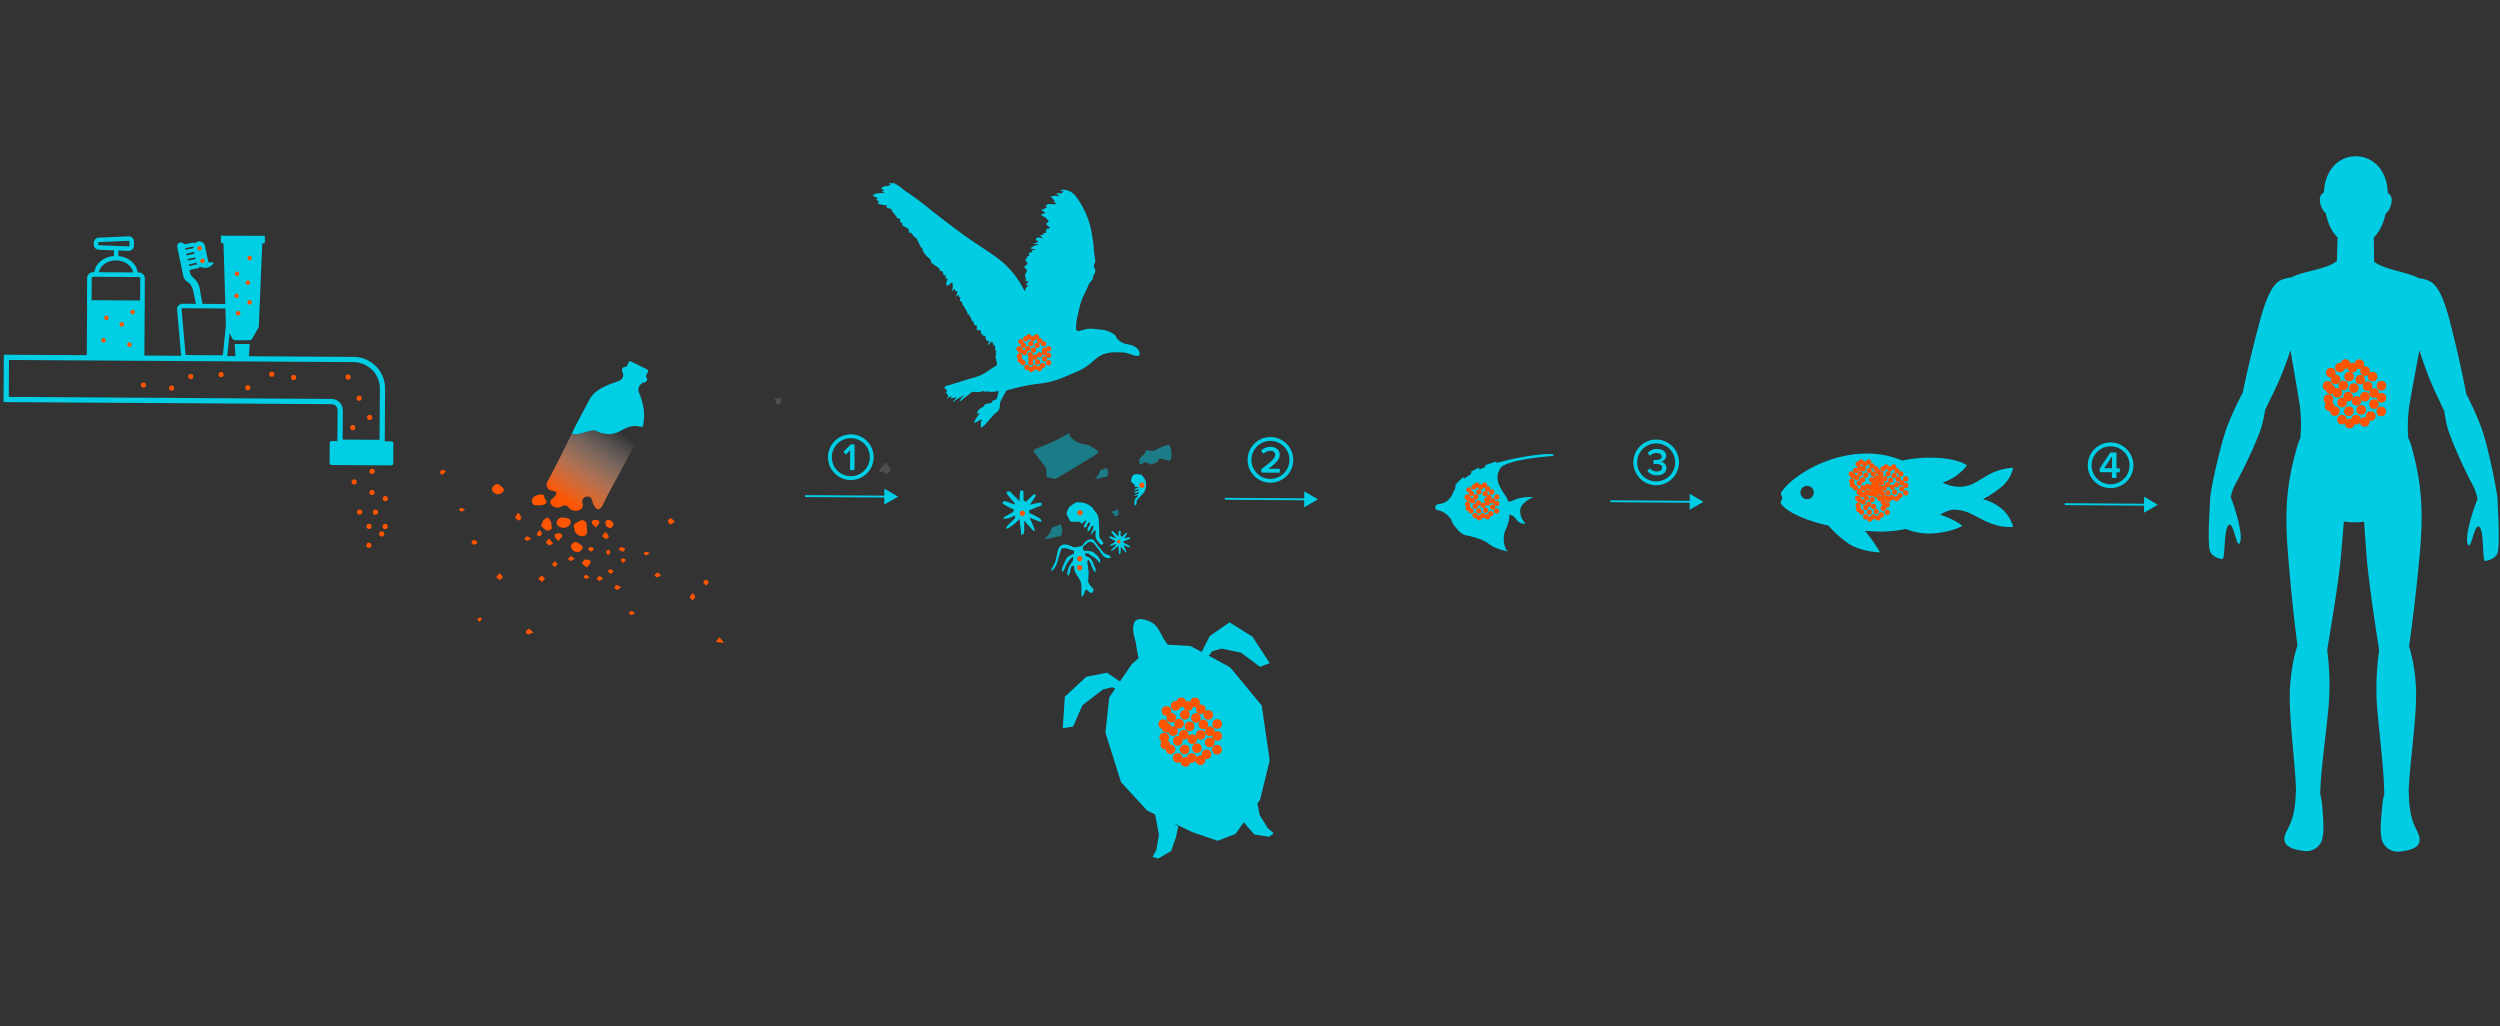 <svg xmlns="http://www.w3.org/2000/svg" xmlns:xlink="http://www.w3.org/1999/xlink" viewBox="0 0 1304.87 535.57"><rect x="0" y="0" width="1304.87" height="535.57" fill="#333333" stroke="none"/><defs><style>.cls-1,.cls-4{fill:#fff;}.cls-1{opacity:0;}.cls-2,.cls-21,.cls-5,.cls-6,.cls-8{fill:#00cee5;}.cls-3{fill:#ff5400;}.cls-4{opacity:0.13;}.cls-5{opacity:0.47;}.cls-19,.cls-23,.cls-6,.cls-8,.cls-9{isolation:isolate;}.cls-10,.cls-11,.cls-20,.cls-22,.cls-7,.cls-9{fill:none;}.cls-10,.cls-20,.cls-21,.cls-22,.cls-7,.cls-8,.cls-9{stroke:#00cee5;stroke-miterlimit:10;}.cls-7{stroke-width:2.73px;}.cls-10,.cls-8,.cls-9{stroke-width:2.35px;}.cls-12{fill:#d9d9d9;}.cls-13{fill:url(#linear-gradient);}.cls-14{fill:url(#linear-gradient-2);}.cls-15{fill:url(#linear-gradient-3);}.cls-16{fill:url(#linear-gradient-4);}.cls-17{fill:url(#linear-gradient-5);}.cls-18{fill:#00cbe2;}.cls-19{fill:#00cde4;}.cls-20{stroke-width:2.4px;}.cls-22{stroke-width:2px;}</style><linearGradient id="linear-gradient" x1="300.03" y1="225.77" x2="275.22" y2="263.88" gradientTransform="translate(22.12 -4.13) rotate(0.37)" gradientUnits="userSpaceOnUse"><stop offset="0" stop-color="#fff" stop-opacity="0"/><stop offset="1" stop-color="#ff5400"/></linearGradient><linearGradient id="linear-gradient-2" x1="304.07" y1="228.4" x2="279.26" y2="266.51" gradientTransform="translate(22.12 -4.13) rotate(0.37)" gradientUnits="userSpaceOnUse"><stop offset="0" stop-color="#fff"/><stop offset="1" stop-color="#ff5400"/></linearGradient><linearGradient id="linear-gradient-3" x1="297.39" y1="224.05" x2="272.58" y2="262.16" xlink:href="#linear-gradient-2"/><linearGradient id="linear-gradient-4" x1="294.84" y1="222.39" x2="270.04" y2="260.5" xlink:href="#linear-gradient-2"/><linearGradient id="linear-gradient-5" x1="305.05" y1="229.04" x2="280.24" y2="267.15" xlink:href="#linear-gradient-2"/></defs><title>diagram6</title><g id="Layer_2" data-name="Layer 2"><g id="Layer_1-2" data-name="Layer 1"><rect class="cls-1" width="1304.87" height="535.57"/><path id="플랑크톤1" class="cls-2" d="M532.1,261.63l-4.79-5s-2.38-.61-1.86.72,4.2,5.24,4.2,5.24l-.14.73-4.68-1.75s-3,.25-.74,1.72A30.45,30.45,0,0,0,529.3,266l-.54,1.26-4.38,2.48s-1.86,1.11.52,1a10.9,10.9,0,0,0,4.71-1.68l.39,1.12-4.26,4.34s-2,2.63,1.12.73a21.09,21.09,0,0,0,5.25-4.46l.87,7.48s-.4,1.12.73.73.87-2.84.87-2.84l0-4.36,4.4,4.85s1.84,1.86.73-1.12a33.34,33.34,0,0,0-2.47-5.37l5.6,2.15s1.72.28,0-1.65a35.22,35.22,0,0,0-5.6-2.88l-.12-1.39,6.49-2.6s.74-1.71-1.24-1.39-4.77,1.09-4.77,1.09l2.87-4.48s.28-1.71-1-.86a55.14,55.14,0,0,0-4,3.81l-1.25-.87,0-4.63s-1.44-1.26-1.71,0S532.1,261.63,532.1,261.63Z"/><path id="플랑크톤1-2" class="cls-2" d="M583.67,280l-2.56-2.66s-1.25-.34-1,.39a16.9,16.9,0,0,0,2.23,2.79l-.06.39-2.51-.94s-1.59.12-.4.92a15.29,15.29,0,0,0,2.76,1.41l-.26.66-2.33,1.31s-1,.58.27.53a5.59,5.59,0,0,0,2.51-.91l.2.59-2.26,2.3s-1.07,1.38.59.4a12,12,0,0,0,2.79-2.36l.44,4s-.21.59.39.39.47-1.51.47-1.51l0-2.32,2.36,2.6s1,1,.4-.6a22.87,22.87,0,0,0-1.3-2.85l3,1.15s.93.13,0-.86a17.82,17.82,0,0,0-3-1.54l-.06-.73,3.51-1.36s.41-.93-.65-.74-2.52.58-2.52.58l1.54-2.37s.14-.92-.53-.46c-.73.65-1.46,1.31-2.13,2l-.65-.46V277.3s-.79-.66-.92,0S583.67,280,583.67,280Z"/><path id="플랑크톤2" class="cls-2" d="M560.63,285.74s-3.56-1.81-5-1.55a3.61,3.61,0,0,0-3.12,2.16c-.67,1.45-1.23,5.74-1.7,6.66a24.75,24.75,0,0,1-1.41,3.1c-.46.59-.87,1.52-.6,1.85s1.79-1.71,1.79-1.71a18,18,0,0,0,1.21-2.5c.2-.79.61-2.18.88-3a25.71,25.71,0,0,1,1-3.3c.33-.52-.06-1.32,1.33-1.38a6.86,6.86,0,0,1,3.23.69,13.52,13.52,0,0,0,2.31.61V289a16.51,16.51,0,0,0-3.38,1.83c-.93.85-2.54,5.07-2.54,5.07a4.87,4.87,0,0,0-.41,2.11c.19.6.92,0,.92,0l1.41-3.3s1.74-2.63,1.94-2.83,1.59-1.31,1.59-1.31l.06,1.85s-1.67,2.44-2.14,3.29a15,15,0,0,0-1,3.77c.06.19.45,1.12.45,1.12a7.71,7.71,0,0,0,1.21-2.37c0-.66.28-2.25.68-2.51a5.92,5.92,0,0,1,1.12-.58l.26,2,.71,2s1.5,2.45,2.16,3.45a8.48,8.48,0,0,1,.84,3.31l0,5.68s1.2-.92,1.2-1.11.87-2.51.87-2.51l1-.06c.4.47.86.93,1.32,1.4.2.06,1.38.2,1.52-.06a15.54,15.54,0,0,0,.47-1.71,29.84,29.84,0,0,1-2-2.26c-.26-.47-.85-1.46-.85-1.46l.24-5.22-.7-5.49L568,292a16,16,0,0,1,1.18,2c.59,1.06,1.3,3.64,1.69,3.91a3.26,3.26,0,0,1,.92,1l0-2.38a6.12,6.12,0,0,1-1-2.12,7.6,7.6,0,0,0-1.7-3,5.62,5.62,0,0,0-1.78-.94l-.92-.67v-.92a6,6,0,0,1,1.85.08,14.56,14.56,0,0,0,2.63,1.86,8.53,8.53,0,0,1,2.56,2.33c.53.67.79,1.07.79,1.07v-2a8.9,8.9,0,0,0-1.18-1.86,17.07,17.07,0,0,0-2.63-2.33,19.3,19.3,0,0,0-2.17-.47,13.85,13.85,0,0,0-2.32-.08c-.59,0-.65-.87-.65-.87v-1.38a13.74,13.74,0,0,0,1.52-1.12c.87-.72,1.07-1.45,2.46-1.3a3.39,3.39,0,0,1,2.43,1.8c.33.59,2.36,2.85,2.56,3.38a10.47,10.47,0,0,0,1.83,2.33,6.09,6.09,0,0,0,1.92,1,8.27,8.27,0,0,0,1.78-.18,1.71,1.71,0,0,0-1.18-1.4,7.85,7.85,0,0,1-2.5-1.21c-.2-.2-2.43-3.05-2.69-3.32s-2.1-2.85-2.43-3.25a2.63,2.63,0,0,0-1.71-.54,6.1,6.1,0,0,0-2.79,1.37c-.6.65-1.33,1.91-2.13,2.23a11.64,11.64,0,0,1-2.64.51A5.5,5.5,0,0,1,560.63,285.74Z"/><path id="플랑크톤3" class="cls-2" d="M562.17,262s-3.31,1.76-4.11,2.75a10,10,0,0,0-1.41,3.36,20.74,20.74,0,0,0,2.22,4.18c.19.07,5,0,5,0s.19,1.13.66,1a3.74,3.74,0,0,0,1.46-1.18c.07-.2,1-.59,1-.59a3.8,3.8,0,0,1-.48,1.38,14.52,14.52,0,0,0-.94,2.31h1.39s.61-1.65.81-2a2.71,2.71,0,0,1,1.06-.72v1.19c0,.47-.93,1.65-1,1.85a4.84,4.84,0,0,0-.21,1.45c.07.2.66.27.93,0a10.34,10.34,0,0,0,1-1.85,1.07,1.07,0,0,1,1-.65c.46.07,0,1.05,0,1.45s-.81,1.45-.87,1.71-.35,2-.08,1.46a23.79,23.79,0,0,1,1.53-2.11s.87-.52.79.34a15.7,15.7,0,0,0,0,3.5,22.78,22.78,0,0,0,1.64,2.39c.2.07,1.11,1.33,1.45,1.13s.92-.19.86-.85-.32-.8-1-1.66a3.08,3.08,0,0,1-1.1-2.32c-.06-1.19,0-2.58-.11-4.16a37.94,37.94,0,0,0-.17-3.84,7,7,0,0,0-1.43-4c-.79-.8-1.31-2.26-2.49-3.06a9.88,9.88,0,0,0-3.1-1.74,14.52,14.52,0,0,0-2.51-.54A4.77,4.77,0,0,1,562.17,262Z"/><path id="플랑크톤3-2" class="cls-2" d="M596.1,248a16,16,0,0,0-3-.55,4.85,4.85,0,0,0-2.06.92,21.48,21.48,0,0,0-.81,2.83c.07.14,2.23,2.13,2.23,2.13s-.4.59-.13.73a2.4,2.4,0,0,0,1.19.07c.13-.06.72.21.72.21a1.59,1.59,0,0,1-.79.39,12.52,12.52,0,0,0-1.4.65l.6.6s1-.53,1.19-.59a3.13,3.13,0,0,1,.79.14l-.53.52a5.13,5.13,0,0,1-1.26.39,3,3,0,0,0-.73.53c-.07.13.2.39.39.39a4,4,0,0,0,1.26-.38.61.61,0,0,1,.73.13c.13.2-.47.46-.6.66s-1,.32-1.13.39-1,.72-.66.66l1.59-.32s.59.13.19.53a8.43,8.43,0,0,0-1.53,1.57c-.13.6-.2,1.19-.27,1.79.06.13,0,1,.12,1.12s.53.33.79,0,.21-.52.21-1.18a2.12,2.12,0,0,1,.47-1.52c.47-.53,1.07-1.18,1.73-1.91s1.07-1.18,1.53-1.77a4.64,4.64,0,0,0,1.08-2.37,10.08,10.08,0,0,0,.21-2.45,7.89,7.89,0,0,0-.65-2.12,10.39,10.39,0,0,0-.91-1.33A2.68,2.68,0,0,1,596.1,248Z"/><circle id="미세플라스틱" class="cls-3" cx="583.98" cy="282.72" r="0.93"/><path id="미세_플라스틱2" data-name="미세 플라스틱2" class="cls-4" d="M461.93,241.55c-.87,1.18-.34.92-1.4,2s-1.47,1.44-1.47,1.9-.07.86.72.87.93-.66,1.46,0,.12.86.92.93a2.09,2.09,0,0,0,1.39-.32,8.09,8.09,0,0,0,1.06-1c.2-.4.73-.4,0-1.52s-1.57-2.33-1.57-2.33Z"/><path id="미세_플라스틱2-2" data-name="미세 플라스틱2-2" class="cls-4" d="M407.73,207.8c-1,0-.59.19-1.58.12s-1.32-.21-1.59,0-.46.33-.14.73.73.2.59.79-.4.4-.13.86a1.52,1.52,0,0,0,.72.6,4.91,4.91,0,0,0,.92.14c.33-.07.46.2.8-.59a17.25,17.25,0,0,0,.61-1.72Z"/><path id="미세_플라스틱2-3" data-name="미세 플라스틱2-3" class="cls-5" d="M583.36,265.79a9.79,9.79,0,0,1-1.45.72c-.93.32-1.33.32-1.46.59s-.34.46.13.72.72-.06.79.47-.21.53.19.8a1.5,1.5,0,0,0,.86.27,4,4,0,0,0,.92-.26c.27-.13.53,0,.47-.86s-.12-1.78-.12-1.78Z"/><path id="미세_플라스틱3" data-name="미세 플라스틱3" class="cls-5" d="M551.71,274.45c-1,.52-2.38.44-2.85,1.43s-.54,1.85-.74,2.18-1.4,1.44-1.46,1.77-2.46,1.64-.74,1.52a22.16,22.16,0,0,0,4.63-1c.93-.2,3.11-.31,3.31-1a8,8,0,0,0,.55-3.17c-.26-.86-.52-1.72-.84-2.59Z"/><path id="미세_플라스틱3-2" data-name="미세 플라스틱3-2" class="cls-5" d="M576.29,244.79c-.72.4-1.78.32-2.12,1.05s-.4,1.38-.54,1.65-1.06,1-1.06,1.31-1.86,1.18-.54,1.12a14.8,14.8,0,0,0,3.44-.7c.67-.2,2.32-.25,2.45-.71a6.69,6.69,0,0,0,.41-2.31c-.19-.67-.38-1.26-.64-1.93Z"/><path id="미세_플라스틱_4" data-name="미세 플라스틱 4" class="cls-5" d="M546.26,249.1a37.93,37.93,0,0,0-.3-4.9l-6.55-8.57a3.82,3.82,0,0,1,2-1.7c1.26-.39,8.68-3.58,9.41-3.91s7.3-4,7.3-4a3.14,3.14,0,0,0,1.17,2.58A14.54,14.54,0,0,0,564,231.5c.79.2,3.76.61,4.69,1.15s4.28,2.47,4.6,3.07-1.93,2-1.93,2l-11,6.67-9.35,5.56Z"/><path id="플라스틱" class="cls-5" d="M600.15,235.36c-1-.33-1.65-.93-2.11,0s-.41,1.58-1.21,2.11a8.09,8.09,0,0,0-1.59,1.44,2.21,2.21,0,0,0-.54,1.91c.19.67-.55,2,1,1.47s1.66-1.25,2.72-.91,1.91,1.33,2.44,1.07,2.19-.84,2.19-.84a4.85,4.85,0,0,0,1.59-1.18c.4-.66-.52-1.26.93-1.06s2.11.55,3.24.75,1.91.74,2.11-.18a7.9,7.9,0,0,0,.55-2.64c-.13-.86-.31-3.57-.64-4s-.19-1.19-1.18-1.07a14.79,14.79,0,0,0-3.91,1.36c-.86.4-3.25,1.64-3.25,1.64Z"/><circle id="미세플라스틱-212" class="cls-3" cx="533.65" cy="267.92" r="1.39"/><circle id="미세플라스틱-213" class="cls-3" cx="563.57" cy="291.64" r="1.39"/><circle id="미세플라스틱-214" class="cls-3" cx="563.54" cy="296.33" r="1.39"/><circle id="미세플라스틱-215" class="cls-3" cx="563.72" cy="267.65" r="1.39"/><circle id="미세플라스틱-216" class="cls-3" cx="596" cy="253.25" r="1.39" transform="translate(338.93 847.61) rotate(-89.63)"/><path class="cls-6" d="M661.7,432.28l-4.2-6.85-1.17-6.07,1.38-2,5-20.5-4.14-28.6-16.54-20-11.1-6,1.91-2.41,4.78-1.33,10.22,2.19,9.8,7.33,5.09-1.93-9-13.78-11.93-7.5L631.43,332l-4.22,8.31-5.81-3.14-11.9-.69L607,332.89s-2.54-5.78-5-7.46-8.92-4.15-10.16,0,.86,8.26,1.14,11a66.46,66.46,0,0,0,1.32,7l-3.73,3.46-6,8.76-6.79-4.52L567,353.24l-11.21,10.39-1.09,16.43,5.38-.8L565,368.08l10.66-8.19,4.78-1.18,1.67.69-3.14,4.6-2,18.4,8.17,25.89,13.62,14.79,4.15,2,2,10.62-1.33,7.87-2,3.7,2.95.86,6.77-4,2.47-7.1L615,431.3s-1-.62-2.41-1.61l10,4.76,13,4.4,9.27-3.57,4.36-6.11.53.76,5,5.64,7.72,1.18,2.36-1.88Z"/><g id="미세_플라스틱_그룹-6" data-name="미세 플라스틱 그룹-6"><circle id="미세플라스틱-177" class="cls-3" cx="615.4" cy="377.74" r="2.51" transform="translate(233.71 990.7) rotate(-89.63)"/><circle id="미세플라스틱-178" class="cls-3" cx="618.41" cy="373.07" r="2.51" transform="translate(241.37 989.06) rotate(-89.63)"/><circle id="미세플라스틱-179" class="cls-3" cx="613.61" cy="368.41" r="2.51" transform="translate(241.27 979.64) rotate(-89.63)"/><circle id="미세플라스틱-180" class="cls-3" cx="616.53" cy="366.58" r="2.51" transform="translate(246 980.74) rotate(-89.63)"/><circle id="미세플라스틱-181" class="cls-3" cx="620.88" cy="379.1" r="2.51" transform="translate(237.8 997.53) rotate(-89.63)"/><circle id="미세플라스틱-182" class="cls-3" cx="611.33" cy="374.61" r="2.51" transform="translate(232.79 983.51) rotate(-89.63)"/><circle id="미세플라스틱-183" class="cls-3" cx="608.84" cy="371.09" r="2.51" transform="translate(233.84 977.53) rotate(-89.63)"/><circle id="미세플라스틱-184" class="cls-3" cx="624.22" cy="374.69" r="2.51" transform="translate(245.52 996.48) rotate(-89.63)"/><circle id="미세플라스틱-185" class="cls-3" cx="620.22" cy="368.45" r="2.51" transform="translate(247.79 986.29) rotate(-89.63)"/><circle id="미세플라스틱-186" class="cls-3" cx="623.74" cy="366.62" r="2.51" transform="translate(253.11 987.99) rotate(-89.63)"/><circle id="미세플라스틱-187" class="cls-3" cx="628.03" cy="378.09" r="2.51" transform="translate(245.91 1003.67) rotate(-89.63)"/><circle id="미세플라스틱-188" class="cls-3" cx="630.64" cy="373.15" r="2.51" transform="translate(253.44 1001.37) rotate(-89.63)"/><circle id="미세플라스틱-189" class="cls-3" cx="635.3" cy="377.87" r="2.51" transform="translate(253.35 1010.73) rotate(-89.63)"/><circle id="미세플라스틱-190" class="cls-3" cx="626.76" cy="370.21" r="2.51" transform="translate(252.52 994.58) rotate(-89.63)"/><circle id="미세플라스틱-191" class="cls-3" cx="631.4" cy="387.49" r="2.51" transform="translate(239.86 1016.39) rotate(-89.63)"/><circle id="미세플라스틱-192" class="cls-3" cx="635.26" cy="384.15" r="2.51" transform="translate(247.03 1016.92) rotate(-89.63)"/><circle id="미세플라스틱-193" class="cls-3" cx="629.71" cy="393.7" r="2.51" transform="translate(231.97 1020.86) rotate(-89.63)"/><circle id="미세플라스틱-194" class="cls-3" cx="626.59" cy="396.78" r="2.51" transform="translate(225.78 1020.8) rotate(-89.63)"/><circle id="미세플라스틱-195" class="cls-3" cx="635.21" cy="391.29" r="2.51" transform="translate(239.85 1023.97) rotate(-89.63)"/><circle id="미세플라스틱-196" class="cls-3" cx="626.67" cy="383.56" r="2.51" transform="translate(239.08 1007.75) rotate(-89.63)"/><circle id="미세플라스틱-197" class="cls-3" cx="631.44" cy="381.68" r="2.51" transform="translate(245.71 1010.65) rotate(-89.63)"/><circle id="미세플라스틱-198" class="cls-3" cx="624.71" cy="390.49" r="2.51" transform="translate(230.21 1012.68) rotate(-89.63)"/><circle id="미세플라스틱-199" class="cls-3" cx="622.03" cy="395.63" r="2.51" transform="translate(222.41 1015.1) rotate(-89.63)"/><circle id="미세플라스틱-200" class="cls-3" cx="614.7" cy="395.58" r="2.51" transform="translate(215.17 1007.72) rotate(-89.63)"/><circle id="미세플라스틱-201" class="cls-3" cx="618.71" cy="397.66" r="2.51" transform="translate(217.08 1013.8) rotate(-89.63)"/><circle id="미세플라스틱-202" class="cls-3" cx="622.29" cy="385.78" r="2.51" transform="translate(232.52 1005.58) rotate(-89.63)"/><circle id="미세플라스틱-203" class="cls-3" cx="618.29" cy="391.18" r="2.51" transform="translate(223.15 1006.94) rotate(-89.63)"/><circle id="미세플라스틱-204" class="cls-3" cx="610.96" cy="391.13" r="2.51" transform="translate(215.9 999.56) rotate(-89.63)"/><circle id="미세플라스틱-205" class="cls-3" cx="608.2" cy="388.6" r="2.51" transform="translate(215.69 994.29) rotate(-89.63)"/><circle id="미세플라스틱-206" class="cls-3" cx="617.88" cy="383.51" r="2.51" transform="translate(230.41 998.91) rotate(-89.63)"/><circle id="미세플라스틱-207" class="cls-3" cx="614.75" cy="386.66" r="2.51" transform="translate(224.15 998.91) rotate(-89.63)"/><circle id="미세플라스틱-208" class="cls-3" cx="607.63" cy="384.9" r="2.51" transform="translate(218.83 990.03) rotate(-89.63)"/><circle id="미세플라스틱-209" class="cls-3" cx="612.27" cy="381.55" r="2.51" transform="translate(226.79 991.36) rotate(-89.63)"/><circle id="미세플라스틱-210" class="cls-3" cx="607.14" cy="377.95" r="2.51" transform="translate(225.29 982.65) rotate(-89.63)"/><circle id="미세플라스틱-211" class="cls-3" cx="608.78" cy="379.75" r="2.51" transform="translate(225.13 986.08) rotate(-89.63)"/></g><rect class="cls-2" x="172.06" y="230.3" width="33.23" height="12.51" rx="1" transform="translate(375.82 474.32) rotate(-179.63)"/><path class="cls-2" d="M138.25,123.09l-11.4-.07,11.4.07,0,3.48a.39.39,0,0,1-.37.39h-.46a.62.62,0,0,0-.55.59l-1.78,42.67a1.58,1.58,0,0,1-.21.74l-3.28,5.87a1.43,1.43,0,0,1-1.27.76l-3.81,0h-.13l-3.81,0a1.45,1.45,0,0,1-1.26-.78l-3.21-5.91a1.7,1.7,0,0,1-.2-.74l-1.23-42.69a.61.61,0,0,0-.54-.59h-.46a.37.37,0,0,1-.36-.39l0-3.48Z"/><polygon class="cls-2" points="126.39 179.56 126.46 179.56 130.33 179.59 129.77 187.27 126.41 187.25 126.34 187.25 122.97 187.22 122.51 179.53 126.39 179.56"/><path class="cls-7" d="M177.71,187.6l6.84.05a15.18,15.18,0,0,1,15.09,15.28l-.18,28-22-.14.11-16.63a4.55,4.55,0,0,0-4.52-4.57L3.21,208.51l.14-22Z"/><path class="cls-8" d="M73.53,158.11,49,158c-1.3,0-2.36.68-2.37,1.54l-.16,26c0,.57.69,1,1.56,1l24.58.16c.87,0,1.57-.45,1.57-1l.18-27.06C74.31,158.35,74,158.11,73.53,158.11Z"/><path class="cls-9" d="M50.35,143.1c0-4.64,4.62-8.37,10.25-8.33s10.18,3.83,10.15,8.47M60.63,128.87l0,5.9m-9-5.58,15.48.58a1.57,1.57,0,0,0,1.63-1.56V126.1a1.56,1.56,0,0,0-1.63-1.58l-15.48.68a1.58,1.58,0,0,0-1.5,1.52l0,.85A1.56,1.56,0,0,0,51.59,129.19Z"/><path class="cls-2" d="M104.43,151.64a10.12,10.12,0,0,0-3.91-7,4.69,4.69,0,0,1-1.3-2.2c-.24-.73-.33-1.13-.17-1.39a1.27,1.27,0,0,1,.47-.29l3.85-.79a1,1,0,0,0,.82-1.23s0,0,0-.05a1,1,0,0,0-1-.77l-3.83.81-.25.05a.37.37,0,0,1-.18,0,.44.44,0,0,1-.25-.19.32.32,0,0,1-.08-.14.27.27,0,0,1,0-.09.41.41,0,0,1,0-.11.42.42,0,0,1,.32-.31l.43-.09.42-.09,3.18-.67a1,1,0,0,0,.59-.54,1,1,0,0,0,.1-.64,1,1,0,0,0-1-.82l-3.77.79-.4.09h-.18a.45.45,0,0,1-.19-.11.25.25,0,0,1-.08-.12.47.47,0,0,1-.06-.09v0a.37.37,0,0,1,0-.25.38.38,0,0,1,.09-.13.51.51,0,0,1,.2-.12h0l.55-.13,1.21-.25,2.15-.43.09,0a1,1,0,0,0,.63-.54,1,1,0,0,0,.1-.66,1,1,0,0,0-1-.82l-3.81.81h0l-.44.09h-.11a.38.38,0,0,1-.21-.07.41.41,0,0,1-.22-.4.39.39,0,0,1,.09-.23l.08-.08a.38.38,0,0,1,.17-.08l.2-.05c1.16-.26,2.33-.54,3.5-.75a1.92,1.92,0,0,0,.87-.36,1,1,0,0,0,.28-.9h0a1,1,0,0,0-1.2-.82l-4,.85h-.12a.48.48,0,0,1-.23-.07.43.43,0,0,1-.2-.36.39.39,0,0,1,.08-.22.63.63,0,0,1,.36-.22h.06l2.17-.46,2-.42a1,1,0,0,0,.53-1.11s0-.07-.05-.11a.85.85,0,0,0-.09-.22.94.94,0,0,0-.09-.12l0,0-.14-.13-.09-.07a1,1,0,0,0-.76-.14l-3.85.78a1.25,1.25,0,0,1-.67-.09.55.55,0,0,1-.19-.15h0a1.8,1.8,0,0,0-1.09-.64,1.88,1.88,0,0,0-.71,0h0a2.05,2.05,0,0,0-1.59,2.43l2.5,11.94s0,.08,0,.12h0l.44,1.83,0,.23.16.83a7.19,7.19,0,0,0,.87,1.89A5.08,5.08,0,0,0,98,147.21c2.27,1.55,2.7,4,3.22,6.39.43,2.05.88,4.1,1.33,6.15l3.45,0C105.43,157.07,104.83,154.37,104.43,151.64Z"/><path class="cls-10" d="M106,159.77l12,.08a2.22,2.22,0,0,1,1.42.49,1.35,1.35,0,0,1,.5,1.15l-2.39,23.74a1.81,1.81,0,0,1-1.94,1.39l-18-.11a1.82,1.82,0,0,1-1.92-1.42l-2.08-23.77a1.33,1.33,0,0,1,.52-1.14,2.2,2.2,0,0,1,1.42-.48l7.07.05Z"/><path class="cls-2" d="M106.18,139.55a3.07,3.07,0,0,0,2.4-3.43h0s.24,1.31,2.09.77a.55.55,0,0,1,.63.8,5.62,5.62,0,0,1-6.16,1.88A3,3,0,0,0,106.18,139.55Z"/><path class="cls-2" d="M103,138.3s0,0,0,0"/><path class="cls-2" d="M104.24,139.07a3.34,3.34,0,0,1-1.15-1c-.22-.32-.54-.87-.54-.87h0l-1.53-7.3a3.2,3.2,0,0,1,2.2-3.8,3.07,3.07,0,0,1,3.77,2.34l1.57,7.5c0,.07,0,.14,0,.21a3.07,3.07,0,0,1-2.4,3.43,3,3,0,0,1-1,0h0Z"/><path class="cls-11" d="M307.81,208.32c-.56,1-1.08,2.11-1.57,3.18C306.73,210.43,307.25,209.36,307.81,208.32Z"/><path class="cls-11" d="M322.21,225.65a12.33,12.33,0,0,0,1.52-.72c.6-.34,1.2-.66,1.81-1-.61.29-1.21.61-1.81,1A12.33,12.33,0,0,1,322.21,225.65Z"/><path class="cls-11" d="M319.15,226.44a11.5,11.5,0,0,1-1.55.08A11.5,11.5,0,0,0,319.15,226.44Z"/><path class="cls-11" d="M331.16,222.32h0c-.33,0-.65.07-1,.12C330.51,222.39,330.83,222.35,331.16,222.32Z"/><path class="cls-3" d="M303.65,279.89a2.56,2.56,0,0,0,2.75-3.34c-.18-.74-.1-1.55-.21-2.32s-.07-1.46-.45-1.82c-.55-.51-1.57-1.09-2.12-.9a13.22,13.22,0,0,0-4,2.26c-.37.31.09,1.6.17,2.44A4.29,4.29,0,0,0,303.65,279.89Z"/><path class="cls-3" d="M284.63,263c1.77-1-.82-2.63-.61-4.16,0-.21-.73-.75-1.11-.74a9.54,9.54,0,0,0-2.87.48A3.21,3.21,0,0,0,277.6,262c.28.37.78,1.64,1.31,1.65C280.84,263.73,283.11,263.92,284.63,263Z"/><path class="cls-3" d="M297.86,272.75c.19-1.72-.87-2.39-4.13-2.62a3,3,0,0,0-3.23,2.62c-.16,1.33,1.4,2.57,3.42,2.73C295.78,275.63,297.7,274.3,297.86,272.75Z"/><path class="cls-3" d="M283.42,271.9c-.33.91-1.13,2.14-.81,2.68.61,1,1.88,1.68,2.87,2.49,1.77-.5,3.08-.62,2.35-2.67-.19-.53.06-1.23-.17-1.73a8.07,8.07,0,0,0-1.7-2.61c-.17-.16-1.38.76-2.08,1.22A1.32,1.32,0,0,0,283.42,271.9Z"/><path class="cls-3" d="M259.09,252.67a4,4,0,0,0-2.29,2.18c-.42,1.35,1.5,3.08,3,3.11s3.19-1.17,3.17-2.3S260.19,252.28,259.09,252.67Z"/><path class="cls-3" d="M302.38,283.78c-1.11-.84-2.25-1.27-3.38-.33-.56.47-1.24,1.58-1,2a3.89,3.89,0,0,0,4,2.79,6.36,6.36,0,0,0,1.91-1.74C304.6,285.16,303.34,284.51,302.38,283.78Z"/><path class="cls-3" d="M319,275.62c.28-.36,1-.91,1.18-1.6.27-1.19-1.29-2.68-2.53-2.66s-1.68.54-1.63,1.7C316.07,274.63,316.82,275.48,319,275.62Z"/><path class="cls-3" d="M305.5,292.05c-.57,0-1.7,1.34-1.59,1.88.14.73,1.23,1.27,2.29,2.25.89-1.05,1.94-1.71,2-2.46C308.36,291.88,306.54,292.06,305.5,292.05Z"/><path class="cls-3" d="M375.45,332.59c-.83,1.23-1.78,2.17-1.61,2.44l3.94.59C377.43,334.68,376.56,333.94,375.45,332.59Z"/><path class="cls-3" d="M310.73,271.35c-1.21-.07-2,.56-1.77,1.69.16.72,1.06,1.27,2,2.32.88-1.12,1.76-1.74,1.87-2.47C313.07,271.4,311.78,271.41,310.73,271.35Z"/><path class="cls-3" d="M291.72,278.32c-1.12,0-2.34.17-2.26,1.53,0,.71,1,1.36,1.88,2.5,1-1.08,1.83-1.65,2-2.39C293.67,278.85,292.8,278.34,291.72,278.32Z"/><path class="cls-3" d="M314.25,279.83c.89.65,1.51,1.45,2.14,1.46s1.5-1.25,1.37-1.5a10.17,10.17,0,0,0-1.88-2.19Z"/><path class="cls-3" d="M270.17,267.86c-.41.74-1.2,1.52-1.13,2.21s1,1.35,1.7,1.6c.31.12,1.49-.93,1.42-1.28a10.08,10.08,0,0,0-1.3-2.55Z"/><path class="cls-3" d="M286.66,281.15c-.59.62-1.53,1.18-1.63,1.87-.07.46,1,1.31,1.65,1.59.38.16,1.09-.5,2-1Z"/><path class="cls-3" d="M282.85,300.42a9.64,9.64,0,0,0-1.86,1.66,8.06,8.06,0,0,0,1.86,1.58c.21.1.9-.88,1.64-1.63C283.75,301.29,283,300.33,282.85,300.42Z"/><path class="cls-3" d="M348.65,272.12a2.2,2.2,0,0,0,1.39,1.59c.45.11,1.13-.71,2.24-1.49-1.09-.85-1.69-1.68-2.3-1.68S348.64,271.56,348.65,272.12Z"/><path class="cls-3" d="M274.27,330c.49.4,1,1.1,1.48,1.12.67,0,1.35-.5,2.62-1.05-1.2-1-1.92-2-2.46-1.88S274.81,329.36,274.27,330Z"/><path class="cls-3" d="M259,301.13a6.64,6.64,0,0,0,1.8,1.55c.3.11,1-.8,1.71-1.44l-1.64-2.11Z"/><path class="cls-3" d="M360.07,311.84c0,.45,1,1.36,1.38,1.29a2.22,2.22,0,0,0,1.43-1.46c.11-.46-.59-1.11-1.27-2.24C360.81,310.61,360.09,311.21,360.07,311.84Z"/><path class="cls-3" d="M282.82,278.72c.13-.44-.49-1.09-1-2.18-.83,1-1.48,1.59-1.67,2.26-.08.28.87,1.22,1.27,1.17A2.06,2.06,0,0,0,282.82,278.72Z"/><path class="cls-3" d="M368.42,302.57c-.49,0-1.15.88-1.31,1.49-.08.3.79.85,1.55,1.61.61-.83,1.38-1.49,1.26-1.77C369.67,303.31,368.93,302.54,368.42,302.57Z"/><path class="cls-3" d="M343.17,298.81c-.65.23-1.13,1-1.67,1.49.51.37,1,1,1.53,1s1.05-.52,2-1.07C344.13,299.52,343.48,298.69,343.17,298.81Z"/><path class="cls-3" d="M246.1,283c-.06.4.7,1.25,1.18,1.31s1.22-.47,1.84-.74c0-.26,0-.51,0-.77-.58-.37-1.16-1-1.74-1A1.83,1.83,0,0,0,246.1,283Z"/><path class="cls-3" d="M326.41,286.61a5.55,5.55,0,0,0-1.76-1.07c-.44-.08-1,.47-2,1,1.14.7,1.77,1.32,2.48,1.42C325.5,288,326,287.09,326.41,286.61Z"/><path class="cls-3" d="M321.77,305.38c-.46.07-.81.86-1.21,1.33.51.43,1,1.11,1.56,1.2.41.07.94-.67,2-1.47C322.92,305.87,322.3,305.31,321.77,305.38Z"/><path class="cls-3" d="M298,290.3c-.61.2-1,.95-1.56,1.46.51.37,1,1,1.52,1s1-.56,2-1.17C299,290.93,298.38,290.19,298,290.3Z"/><path class="cls-3" d="M317.14,298.05c.49.49.91,1.16,1.51,1.39.27.11.88-.62,1.69-1.24-.82-.52-1.31-1.08-1.77-1.06S317.62,297.73,317.14,298.05Z"/><path class="cls-3" d="M312.74,300.73c-.51.12-.87.84-1.29,1.3.46.41.9,1.11,1.39,1.14s1-.62,2-1.35C313.76,301.23,313.17,300.63,312.74,300.73Z"/><path class="cls-3" d="M306.87,286.39c.46.53.84,1.28,1.42,1.5.33.13,1-.6,1.88-1.2-.82-.65-1.29-1.3-1.69-1.26C307.92,285.48,307.4,286,306.87,286.39Z"/><path class="cls-3" d="M288.26,294.51a1.88,1.88,0,0,0,1.32,1.29c.43,0,1.12-.73,1.3-1.28.1-.3-.59-.87-1.19-1.67C289,293.6,288.19,294.13,288.26,294.51Z"/><path class="cls-3" d="M277.23,281.39c-1-.75-1.48-1.49-2-1.46s-1,.76-1.56,1.18c.42.39.81,1.05,1.27,1.1S276.14,281.82,277.23,281.39Z"/><path class="cls-3" d="M318.57,288.1c0-.45-.69-.85-1.08-1.27-.41.4-1.08.76-1.15,1.21s.52.94,1.08,1.83C318,289,318.61,288.53,318.57,288.1Z"/><path class="cls-3" d="M306.07,300c-.56,0-1.05.67-1.57,1,.4.4.76,1,1.23,1.12s1-.36,1.92-.74C306.9,300.68,306.44,299.93,306.07,300Z"/><path class="cls-3" d="M229.73,246.17c-.18.43.36,1.15.58,1.74l1-.47,1.43-1.23c-.46-.37-.94-1.06-1.38-1A2.09,2.09,0,0,0,229.73,246.17Z"/><path class="cls-3" d="M328.16,319.85c.4.39.76,1,1.21,1.12s1.07-.4,2-.81c-.83-.65-1.3-1.32-1.76-1.31S328.66,319.49,328.16,319.85Z"/><path class="cls-3" d="M324.06,292.26c.08.51.6.94,1.15,1.7l1.49-1.73c-.5-.31-1-.81-1.5-.84S324,292,324.06,292.26Z"/><path class="cls-3" d="M239.46,266.15A4.62,4.62,0,0,0,241,267c.41,0,.87-.45,1.79-1-1-.48-1.58-1-2.06-.9S239.87,265.78,239.46,266.15Z"/><path class="cls-3" d="M335.85,288.93c.43.32.85.9,1.28.9s1-.5,2.07-1.08c-1-.44-1.55-.87-2-.79S336.3,288.59,335.85,288.93Z"/><path class="cls-3" d="M250.55,322.3a4.51,4.51,0,0,0-1.5.84l1.19,1.45,1.39-1.45C251.27,322.84,250.87,322.26,250.55,322.3Z"/><path class="cls-6" d="M298.48,226.21a1.54,1.54,0,0,0-.08.19h0l.09-.19Z"/><path class="cls-12" d="M325,192v0l0,0Z"/><path class="cls-12" d="M307,223.05c1.51.63,2.95,1.24,4.36,1.91h0C309.94,224.29,308.5,223.68,307,223.05Z"/><path class="cls-13" d="M335.44,222.92h0a26.44,26.44,0,0,1-1,3.45L317.92,257h0c-1.23,2.46-2.48,4.92-3.78,7.36a2.92,2.92,0,0,1-2.08,1.47c-.63,0-1.37-1-1.81-1.7a10,10,0,0,1-1.21-2.87c-.41-1.67-1.45-2.37-3-2a2.52,2.52,0,0,0-2.06,3.07c.06.38.33.79.26,1.13-.17.76-.27,1.76-.79,2.18a4.86,4.86,0,0,1-6.6-.65c-1.23-1.46-2.32-1.52-3.88-.56a4.12,4.12,0,0,1-5.53-1.46,2.56,2.56,0,0,1,.22-2.13c.42-.67,1.37-1,1.87-1.65a4.17,4.17,0,0,0,.88-2.18c0-.25-1.08-.71-1.71-.82-1.26-.23-2.33-.43-3-1.78a2.93,2.93,0,0,1,.12-3.21c2.5-4.56,4.82-9.23,7.17-13.87,1.84-3.65,3.64-7.32,5.46-11,3.4,1.43,10.12-2.78,13-1.44.53.24,1,.46,1.57.65a14.18,14.18,0,0,0,4.68.91,11.5,11.5,0,0,0,1.55-.08,11.7,11.7,0,0,0,3.06-.79,12.33,12.33,0,0,0,1.52-.72c.6-.34,1.2-.66,1.81-1a18.36,18.36,0,0,1,1.83-.79,15.33,15.33,0,0,1,1.86-.57l1-.18c.32-.05.64-.09,1-.12h.42a36.47,36.47,0,0,1,3.86.6Z"/><path class="cls-12" d="M327.37,223.19a18.36,18.36,0,0,0-1.83.79A18.36,18.36,0,0,1,327.37,223.19Z"/><path class="cls-14" d="M327.37,223.19a18.36,18.36,0,0,0-1.83.79A18.36,18.36,0,0,1,327.37,223.19Z"/><path class="cls-12" d="M317.6,226.52a14.18,14.18,0,0,1-4.68-.91A14.18,14.18,0,0,0,317.6,226.52Z"/><path class="cls-15" d="M317.6,226.52a14.18,14.18,0,0,1-4.68-.91A14.18,14.18,0,0,0,317.6,226.52Z"/><path class="cls-12" d="M311.35,225c.53.24,1,.46,1.57.65C312.4,225.42,311.88,225.2,311.35,225Z"/><path class="cls-16" d="M311.35,225c.53.24,1,.46,1.57.65C312.4,225.42,311.88,225.2,311.35,225Z"/><path class="cls-12" d="M329.23,222.62a15.33,15.33,0,0,0-1.86.57A15.33,15.33,0,0,1,329.23,222.62Z"/><path class="cls-17" d="M329.23,222.62a15.33,15.33,0,0,0-1.86.57A15.33,15.33,0,0,1,329.23,222.62Z"/><path class="cls-6" d="M335.44,222.92h0c.06,0,.06,0,0-.13l0,.13Z"/><path class="cls-12" d="M335,214.46c-.17.25-.37.56-.58.93C334.64,215,334.84,214.71,335,214.46Z"/><path class="cls-12" d="M335.44,222.92a36.47,36.47,0,0,0-3.86-.6,36.47,36.47,0,0,1,3.86.6Z"/><path class="cls-12" d="M335.44,222.92h0l0-.13h0Z"/><path class="cls-18" d="M324.94,192.05h0l0,0Z"/><path class="cls-18" d="M324.49,193.17h0a.5.5,0,0,1,0-.12Z"/><path class="cls-6" d="M311.35,225h0c.53.24,1,.46,1.57.65a14.18,14.18,0,0,0,4.68.91,11.5,11.5,0,0,0,1.55-.08,11.7,11.7,0,0,0,3.06-.79,12.33,12.33,0,0,0,1.52-.72c.6-.34,1.2-.66,1.81-1a18.36,18.36,0,0,1,1.83-.79,15.33,15.33,0,0,1,1.86-.57l1-.18c.32-.05.64-.09,1-.12h.42a36.47,36.47,0,0,1,3.86.6l0-.13a25.79,25.79,0,0,0,.53-8.42s0-.05,0-.07a32.2,32.2,0,0,0-2.43-9.14,3.93,3.93,0,0,1,3.15-5.63.44.44,0,0,0,.29-.14l.06,0,.72-1.16v0l-.17-1a.91.91,0,0,1-.41-1.22l1-1.91a.92.92,0,0,0-.41-1.22l-8.46-4.2a.91.91,0,0,0-1.22.41l-.95,1.91a.91.91,0,0,1-1.22.41L325,192l0,0,0,0-.4,1a.5.5,0,0,0,0,.12.62.62,0,0,0,0,.39c1.32,2.62.7,4.49-2,5.51-1.89.71-3.84,1.27-5.66,2.1-3.59,1.64-7.18,3.58-9.07,7.14-2.2,4.12-7.49,13.7-9.33,17.89h0l-.09.19c3.4,1.43,10.12-2.78,13-1.44"/><circle id="미세플라스틱-182-2" data-name="미세플라스틱-182" class="cls-3" cx="130.27" cy="157.85" r="1.18"/><circle id="미세플라스틱-182-3" data-name="미세플라스틱-182" class="cls-3" cx="123.7" cy="142.88" r="1.18"/><circle id="미세플라스틱-182-4" data-name="미세플라스틱-182" class="cls-3" cx="130.29" cy="134.7" r="1.18"/><circle id="미세플라스틱-182-5" data-name="미세플라스틱-182" class="cls-3" cx="104.19" cy="129.58" r="1.18"/><circle id="미세플라스틱-182-6" data-name="미세플라스틱-182" class="cls-3" cx="105.69" cy="136.17" r="1.18"/><circle id="미세플라스틱-182-7" data-name="미세플라스틱-182" class="cls-3" cx="69.23" cy="162.87" r="1.18"/><circle id="미세플라스틱-182-8" data-name="미세플라스틱-182" class="cls-3" cx="63.56" cy="169.3" r="1.18"/><circle id="미세플라스틱-182-9" data-name="미세플라스틱-182" class="cls-3" cx="55.54" cy="165.88" r="1.18"/><circle id="미세플라스틱-182-10" data-name="미세플라스틱-182" class="cls-3" cx="54.02" cy="177.64" r="1.18"/><circle id="미세플라스틱-182-11" data-name="미세플라스틱-182" class="cls-3" cx="67.57" cy="179.89" r="1.18"/><circle id="미세플라스틱-182-12" data-name="미세플라스틱-182" class="cls-3" cx="124.28" cy="163.51" r="1.18"/><circle id="미세플라스틱-182-13" data-name="미세플라스틱-182" class="cls-3" cx="123.45" cy="154.43" r="1.18"/><circle id="미세플라스틱-182-14" data-name="미세플라스틱-182" class="cls-3" cx="129.36" cy="147.54" r="1.18"/><circle id="미세플라스틱-182-15" data-name="미세플라스틱-182" class="cls-3" cx="181.69" cy="196.8" r="1.36"/><circle id="미세플라스틱-182-16" data-name="미세플라스틱-182" class="cls-3" cx="187.44" cy="207.87" r="1.36"/><circle id="미세플라스틱-182-17" data-name="미세플라스틱-182" class="cls-3" cx="184.12" cy="223.23" r="1.36"/><circle id="미세플라스틱-182-18" data-name="미세플라스틱-182" class="cls-3" cx="184.86" cy="251.55" r="1.36"/><circle id="미세플라스틱-182-19" data-name="미세플라스틱-182" class="cls-3" cx="194.23" cy="246.01" r="1.36"/><circle id="미세플라스틱-182-20" data-name="미세플라스틱-182" class="cls-3" cx="194.16" cy="257.05" r="1.36"/><circle id="미세플라스틱-182-21" data-name="미세플라스틱-182" class="cls-3" cx="187.71" cy="267.27" r="1.36"/><circle id="미세플라스틱-182-22" data-name="미세플라스틱-182" class="cls-3" cx="195.96" cy="267.33" r="1.36"/><circle id="미세플라스틱-182-23" data-name="미세플라스틱-182" class="cls-3" cx="201.12" cy="260.24" r="1.36"/><circle id="미세플라스틱-182-24" data-name="미세플라스틱-182" class="cls-3" cx="201.02" cy="274.81" r="1.36"/><circle id="미세플라스틱-182-25" data-name="미세플라스틱-182" class="cls-3" cx="199.22" cy="278.69" r="1.36"/><circle id="미세플라스틱-182-26" data-name="미세플라스틱-182" class="cls-3" cx="192.6" cy="274.76" r="1.36"/><circle id="미세플라스틱-182-27" data-name="미세플라스틱-182" class="cls-3" cx="192.54" cy="284.64" r="1.36"/><circle id="미세플라스틱-182-28" data-name="미세플라스틱-182" class="cls-3" cx="192.94" cy="217.87" r="1.36"/><circle id="미세플라스틱-182-29" data-name="미세플라스틱-182" class="cls-3" cx="153.26" cy="197.03" r="1.36"/><circle id="미세플라스틱-182-30" data-name="미세플라스틱-182" class="cls-3" cx="141.87" cy="195.34" r="1.36"/><circle id="미세플라스틱-182-31" data-name="미세플라스틱-182" class="cls-3" cx="129.36" cy="202.38" r="1.36"/><circle id="미세플라스틱-182-32" data-name="미세플라스틱-182" class="cls-3" cx="115.41" cy="195.5" r="1.36"/><circle id="미세플라스틱-182-33" data-name="미세플라스틱-182" class="cls-3" cx="99.57" cy="196.52" r="1.36"/><circle id="미세플라스틱-182-34" data-name="미세플라스틱-182" class="cls-3" cx="74.86" cy="200.97" r="1.36"/><circle id="미세플라스틱-182-35" data-name="미세플라스틱-182" class="cls-3" cx="89.56" cy="202.56" r="1.36"/><path class="cls-19" d="M1303.66,262.32c.28-3.83-5-29.18-8.35-38.66a163.55,163.55,0,0,0-8-17.89c-1.4-7.35-3.78-18.8-7.32-33-2.32-9.34-5.67-22.78-11.47-25.79a14.79,14.79,0,0,0-5.8-1.69c-6.92-3.61-17.43-4.28-23.28-8.48l-.27-.13-.18-12.76c3.13-3,5.07-7.5,6.16-12.39,1.93-1.37,3.34-5,3.22-7.44a4.55,4.55,0,0,0-2.09-3.45c-.32-11.71-7.54-19-16.53-19.08s-16.38,7.23-16.78,18.86a4.17,4.17,0,0,0-2.14,3.42c-.15,2.38,1.22,6,3.13,7.49,1,5,3,9.54,6.13,12.6l-.35,12.36-.59.39c-5.91,4.13-16.49,4.66-23.45,8.18a16.35,16.35,0,0,0-5.57,1.55c-5.83,2.94-9.35,16.33-11.79,25.64-3.73,14.18-6.25,25.6-7.75,32.93a165.72,165.72,0,0,0-8.18,17.79c-3.5,9.43-9.15,34.71-8.84,38.55-.3,5.48-1.39,21.14-.17,26,.78,3.11,5.06,4.46,6.58,4.47s.63-15.79,3.29-17.76,4,12.19,5.69,9.49c2.14-3.42-1.94-17.13-4.61-24a25.59,25.59,0,0,1,3.1-8.17c5.82-10.67,12-24.78,13.07-29,.68-2.44,1.23-5.41,1.78-8.52,4.28-8.89,8-15.35,13.22-31,1.59,9.46,3.37,19.58,4.84,28.78a75.19,75.19,0,0,1,.28,17.19,24.6,24.6,0,0,0-1.48,3.82c-5.67,19.4-6.76,33.4-5,55.82,1.47,19,3.47,36.84,5,48.48-1.35,4.09-2.84,9.7-3.77,19.87-1.34,14.47,2.78,41.66,3,56.21a5.6,5.6,0,0,0-.13,1c-.38,17-6,19.06-5.91,24,.1,4.56,6.11,5.59,10.14,6.14a8.68,8.68,0,0,0,9.29-5.16c1.41-4.22,1-9.64.25-19a41.29,41.29,0,0,0-1-5.55c.28-12.76,3.38-33.56,4.46-46.84a138.83,138.83,0,0,0-.81-28.29c1.79-11,6.25-37,7.33-50.72.5-5.95,1-11.36,1.36-16.38a35.4,35.4,0,0,0,10.58.06c.3,5.1.73,10.45,1.15,16.4,1,13.76,5,39.83,6.68,50.81a139.23,139.23,0,0,0-1.17,28.28c1,13.36,3.81,34.2,3.86,46.89a26,26,0,0,0-1,5.55c-.92,9.31-1.41,14.73,0,19a8.79,8.79,0,0,0,9.22,5.28c4-.51,10.12-1.46,10.22-6,.16-5-5.44-7.17-5.6-24.09a5,5,0,0,0-.12-1c.36-14.53,4.83-41.67,3.73-56.15a86.73,86.73,0,0,0-3.51-19.92c1.66-11.63,3.89-29.46,5.6-48.42,2-22.39,1-36.41-4.33-55.88a20.13,20.13,0,0,0-1.69-4.3,79.12,79.12,0,0,1,.5-16.72c1.58-9.38,3.57-19.61,5.28-29.19,5.18,16.17,8.78,22.67,13,31.75.5,3.11,1,6.09,1.66,8.54,1.1,4.23,7,18.42,12.7,29.16a26.67,26.67,0,0,1,3,8.22c-2.76,6.85-7,20.44-4.91,23.89,1.7,2.79,3.17-11.35,5.81-9.41s1.53,17.79,3,17.8,5.83-1.29,6.64-4.39C1304.78,283.48,1303.88,267.81,1303.66,262.32Z"/><g id="미세_플라스틱_그룹-6-2" data-name="미세 플라스틱 그룹-6"><circle id="미세플라스틱-177-2" data-name="미세플라스틱-177" class="cls-3" cx="1223.08" cy="201.19" r="2.51" transform="translate(1014.03 1422.95) rotate(-89.63)"/><circle id="미세플라스틱-178-2" data-name="미세플라스틱-178" class="cls-3" cx="1226.08" cy="196.52" r="2.51" transform="translate(1021.69 1421.31) rotate(-89.63)"/><circle id="미세플라스틱-179-2" data-name="미세플라스틱-179" class="cls-3" cx="1221.29" cy="191.86" r="2.51" transform="translate(1021.58 1411.89) rotate(-89.63)"/><circle id="미세플라스틱-180-2" data-name="미세플라스틱-180" class="cls-3" cx="1224.21" cy="190.03" r="2.51" transform="translate(1026.31 1412.99) rotate(-89.63)"/><circle id="미세플라스틱-181-2" data-name="미세플라스틱-181" class="cls-3" cx="1228.56" cy="202.55" r="2.51" transform="translate(1018.11 1429.77) rotate(-89.63)"/><circle id="미세플라스틱-182-36" data-name="미세플라스틱-182" class="cls-3" cx="1219" cy="198.06" r="2.51" transform="translate(1013.11 1415.76) rotate(-89.63)"/><circle id="미세플라스틱-183-2" data-name="미세플라스틱-183" class="cls-3" cx="1216.51" cy="194.54" r="2.51" transform="translate(1014.15 1409.77) rotate(-89.63)"/><circle id="미세플라스틱-184-2" data-name="미세플라스틱-184" class="cls-3" cx="1231.89" cy="198.14" r="2.51" transform="translate(1025.83 1428.73) rotate(-89.63)"/><circle id="미세플라스틱-185-2" data-name="미세플라스틱-185" class="cls-3" cx="1227.9" cy="191.9" r="2.51" transform="translate(1028.1 1418.54) rotate(-89.63)"/><circle id="미세플라스틱-186-2" data-name="미세플라스틱-186" class="cls-3" cx="1231.41" cy="190.07" r="2.51" transform="translate(1033.42 1420.24) rotate(-89.63)"/><circle id="미세플라스틱-187-2" data-name="미세플라스틱-187" class="cls-3" cx="1235.7" cy="201.53" r="2.51" transform="translate(1026.22 1435.91) rotate(-89.63)"/><circle id="미세플라스틱-188-2" data-name="미세플라스틱-188" class="cls-3" cx="1238.31" cy="196.59" r="2.51" transform="translate(1033.76 1433.61) rotate(-89.63)"/><circle id="미세플라스틱-189-2" data-name="미세플라스틱-189" class="cls-3" cx="1242.97" cy="201.32" r="2.51" transform="translate(1033.67 1442.97) rotate(-89.63)"/><circle id="미세플라스틱-190-2" data-name="미세플라스틱-190" class="cls-3" cx="1234.43" cy="193.66" r="2.51" transform="translate(1032.83 1426.82) rotate(-89.63)"/><circle id="미세플라스틱-191-2" data-name="미세플라스틱-191" class="cls-3" cx="1239.08" cy="210.94" r="2.51" transform="translate(1020.17 1448.64) rotate(-89.63)"/><circle id="미세플라스틱-192-2" data-name="미세플라스틱-192" class="cls-3" cx="1242.93" cy="207.6" r="2.51" transform="translate(1027.35 1449.17) rotate(-89.63)"/><circle id="미세플라스틱-193-2" data-name="미세플라스틱-193" class="cls-3" cx="1237.39" cy="217.14" r="2.51" transform="translate(1012.29 1453.11) rotate(-89.63)"/><circle id="미세플라스틱-194-2" data-name="미세플라스틱-194" class="cls-3" cx="1234.26" cy="220.23" r="2.51" transform="translate(1006.09 1453.05) rotate(-89.63)"/><circle id="미세플라스틱-195-2" data-name="미세플라스틱-195" class="cls-3" cx="1242.89" cy="214.73" r="2.51" transform="translate(1020.16 1456.21) rotate(-89.63)"/><circle id="미세플라스틱-196-2" data-name="미세플라스틱-196" class="cls-3" cx="1234.34" cy="207.01" r="2.51" transform="translate(1019.4 1440) rotate(-89.63)"/><circle id="미세플라스틱-197-2" data-name="미세플라스틱-197" class="cls-3" cx="1239.11" cy="205.13" r="2.51" transform="translate(1026.02 1442.9) rotate(-89.63)"/><circle id="미세플라스틱-198-2" data-name="미세플라스틱-198" class="cls-3" cx="1232.38" cy="213.94" r="2.51" transform="translate(1010.52 1444.92) rotate(-89.63)"/><circle id="미세플라스틱-199-2" data-name="미세플라스틱-199" class="cls-3" cx="1229.71" cy="219.08" r="2.51" transform="translate(1002.72 1447.35) rotate(-89.63)"/><circle id="미세플라스틱-200-2" data-name="미세플라스틱-200" class="cls-3" cx="1222.37" cy="219.03" r="2.51" transform="translate(995.48 1439.97) rotate(-89.63)"/><circle id="미세플라스틱-201-2" data-name="미세플라스틱-201" class="cls-3" cx="1226.39" cy="221.11" r="2.51" transform="translate(997.4 1446.05) rotate(-89.63)"/><circle id="미세플라스틱-202-2" data-name="미세플라스틱-202" class="cls-3" cx="1229.97" cy="209.23" r="2.51" transform="translate(1012.83 1437.83) rotate(-89.63)"/><circle id="미세플라스틱-203-2" data-name="미세플라스틱-203" class="cls-3" cx="1225.97" cy="214.63" r="2.51" transform="translate(1003.46 1439.19) rotate(-89.63)"/><circle id="미세플라스틱-204-2" data-name="미세플라스틱-204" class="cls-3" cx="1218.63" cy="214.58" r="2.51" transform="translate(996.22 1431.8) rotate(-89.63)"/><circle id="미세플라스틱-205-2" data-name="미세플라스틱-205" class="cls-3" cx="1215.87" cy="212.05" r="2.51" transform="translate(996.01 1426.53) rotate(-89.63)"/><circle id="미세플라스틱-206-2" data-name="미세플라스틱-206" class="cls-3" cx="1225.55" cy="206.96" r="2.51" transform="translate(1010.72 1431.15) rotate(-89.63)"/><circle id="미세플라스틱-207-2" data-name="미세플라스틱-207" class="cls-3" cx="1222.43" cy="210.11" r="2.51" transform="translate(1004.46 1431.16) rotate(-89.63)"/><circle id="미세플라스틱-208-2" data-name="미세플라스틱-208" class="cls-3" cx="1215.3" cy="208.34" r="2.51" transform="translate(999.14 1422.28) rotate(-89.63)"/><circle id="미세플라스틱-209-2" data-name="미세플라스틱-209" class="cls-3" cx="1219.95" cy="205" r="2.51" transform="translate(1007.1 1423.61) rotate(-89.63)"/><circle id="미세플라스틱-210-2" data-name="미세플라스틱-210" class="cls-3" cx="1214.81" cy="201.4" r="2.51" transform="translate(1005.61 1414.89) rotate(-89.63)"/><circle id="미세플라스틱-211-2" data-name="미세플라스틱-211" class="cls-3" cx="1216.46" cy="203.2" r="2.51" transform="translate(1005.44 1418.32) rotate(-89.63)"/></g><path class="cls-20" d="M46.64,143.33H74.36a0,0,0,0,1,0,0V156.1a2,2,0,0,1-2,2H48.64a2,2,0,0,1-2-2V143.33a0,0,0,0,1,0,0Z" transform="translate(120.03 301.82) rotate(-179.63)"/><line class="cls-21" x1="420.17" y1="258.93" x2="463" y2="259.2"/><polygon class="cls-21" points="462.05 262.5 467.76 259.23 462.09 255.89 462.05 262.5"/><path class="cls-2" d="M443.75,235l-2.19,2.24-1.35-1.43,3.86-3.85h2L446,245.34h-2.34Z"/><circle class="cls-22" cx="444.09" cy="238.63" r="10.92"/><line class="cls-21" x1="639.34" y1="260.34" x2="682.17" y2="260.61"/><polygon class="cls-21" points="681.22 263.91 686.93 260.64 681.26 257.3 681.22 263.91"/><path class="cls-2" d="M658.33,244.88c5.21-3.89,7.24-5.62,7.25-7.54,0-1.4-1.19-2-2.41-2.05a4.62,4.62,0,0,0-3.61,1.58l-1.35-1.55a6.39,6.39,0,0,1,4.94-2.11c2.58,0,4.83,1.49,4.81,4.15,0,2.46-2.29,4.65-5.89,7.32l5.92,0v2.06l-9.66-.06Z"/><circle class="cls-22" cx="663.1" cy="240.04" r="10.92"/><line class="cls-21" x1="840.51" y1="261.63" x2="883.34" y2="261.91"/><polygon class="cls-21" points="882.39 265.2 888.1 261.94 882.44 258.59 882.39 265.2"/><path class="cls-2" d="M861.09,244.44a5,5,0,0,0,3.69,1.65c1.76,0,2.79-.79,2.79-2s-1-1.88-3-1.9c-.56,0-1.34,0-1.54,0l0-2.11c.24,0,1,0,1.54,0,1.56,0,2.74-.53,2.75-1.75s-1.19-1.89-2.69-1.9a4.71,4.71,0,0,0-3.45,1.46l-1.19-1.47a6.16,6.16,0,0,1,4.87-2.06c2.89,0,4.82,1.39,4.8,3.63a3.26,3.26,0,0,1-2.92,3,3.35,3.35,0,0,1,3.08,3.26c0,2.26-2,3.87-5,3.85a6.22,6.22,0,0,1-5-2.19Z"/><circle class="cls-22" cx="864.44" cy="241.34" r="10.92"/><g class="cls-23"><line class="cls-21" x1="1077.68" y1="263.15" x2="1120.51" y2="263.43"/><polygon class="cls-21" points="1119.57 266.73 1125.27 263.46 1119.61 260.12 1119.57 266.73"/></g><path class="cls-2" d="M1102.3,246.45l-6.36,0v-1.88l5.53-8.4,3.22,0,0,8.26h1.78v2.06h-1.78l0,3-2.34,0Zm-4-2.08,4.06,0,0-6.16Z"/><circle class="cls-22" cx="1101.61" cy="242.86" r="10.92"/><g id="MHSeby.tif"><path class="cls-19" d="M493.74,205.37l.55-.13c0,.63,0,.63.85,1.66l-1.05,1,.1.14,2.45-1.28.09.12-.54,1.12,3-.62.08.16-1.85,2,.2.24a33.54,33.54,0,0,1,5.95-3.72c-1.06,1.08-2.4,1.92-2.69,3.6.15-.12.28-.24.43-.35l5.45-4.31a2.31,2.31,0,0,1,1.86-.48,10.05,10.05,0,0,0,4.26-.28c.37-.1.78-.23,1.07.23,0,.06.31,0,.47,0a5.37,5.37,0,0,1,1.68-.11,7.11,7.11,0,0,0,3.4,0,14.57,14.57,0,0,1,1.76-.18c-.32,1.37-.61,2.66-1,3.93,0,.19-.34.36-.56.46-.42.18-.88.27-1.29.47-.22.11-.51.33-.54.54-.08.6-.51.7-1,.8-.73.17-1.47.32-2.19.5-.45.12-.82.23-1,.84-.13.43-.77.76-1.23,1a5.87,5.87,0,0,0-2.22,2.12,7.27,7.27,0,0,0-.4,1.18l1.58-.46c-1,1.77-2.67,3.11-3,5.32l4-2,.14.17a5.32,5.32,0,0,0-.3,4.32c.82-.78,1.69-1.51,2.45-2.34,1.19-1.29,2.29-2.68,3.47-4a11.36,11.36,0,0,1,2-1.85,3.62,3.62,0,0,0,1.65-3,10.16,10.16,0,0,1,.18-1.84,6.65,6.65,0,0,1,.62-1.66q1.19-2.2,2.48-4.36a1.58,1.58,0,0,1,.83-.73c3.23-.82,6.45-1.66,9.71-2.32,2.53-.51,5.1-.8,7.66-1.12a44.6,44.6,0,0,0,11.9-3.25c2.38-1,4.77-2,7.15-3a31.31,31.31,0,0,0,8.5-5.66,17.78,17.78,0,0,1,4.93-3.31,19,19,0,0,1,8-1c.57,0,1.14-.07,1.71,0a12.06,12.06,0,0,1,2.33.27c1.57.43,3.1,1,4.66,1.46a3.58,3.58,0,0,0,1.18.08c1,0,1.14-.22,1.17-1.19a3.33,3.33,0,0,0-1-2.38,7.26,7.26,0,0,0-4.07-2.19c-.65-.14-1.29-.32-1.94-.44a8.53,8.53,0,0,1-4.7-2.78,1.21,1.21,0,0,1-.35-.47,4.15,4.15,0,0,0-2.49-2.51,13.44,13.44,0,0,0-4.32-1.58c-3.29-.27-6.6-1.1-9.92-.22-.87.23-1.73.54-2.61.71-1.25.24-1.76-.11-1.77-1.36A21,21,0,0,1,562,167c.65-3.22,1.38-6.43,2.28-9.58a32.8,32.8,0,0,1,2-4.47c.51-1.12,1.07-2.22,1.54-3.36a7.7,7.7,0,0,1,1.86-3,2.93,2.93,0,0,0,.78-1.78,4,4,0,0,1,.67-1.66,2.83,2.83,0,0,0,.46-2.44,3.14,3.14,0,0,0-.28-.74,2.4,2.4,0,0,1,.13-2.62,2.14,2.14,0,0,0,.22-1.33c-.19-1.57-.49-3.13-.67-4.71-.14-1.33-.09-2.69-.27-4-.28-2.09-.68-4.17-1-6.25A44.41,44.41,0,0,0,562,103.13a9.4,9.4,0,0,0-4.24-3.57,9.65,9.65,0,0,0-4.26-.44l-.07.19,1.83.82c-.43.44-1.31.1-1.19,1a8.77,8.77,0,0,0-1.48-.32,7.48,7.48,0,0,0-1.4.2c.51.48,1.46.51,1.42,1.63-1.53-.92-3-.21-4.52,0,1.17.31,1.43,1.62,2.66,2l-.94.56,1.64.94a2.44,2.44,0,0,1-2.21.41,13.1,13.1,0,0,0-2.08,0,.51.51,0,0,0-.25,0c-.39.26-.76.53-1.19.83l.73.81c-.42.47-1.3.2-1.34,1l-1.59.15,0,.22,2.09,1.61-2.3.8,0,.19,2.12,1.27c.31.18.74.21.76.75,0,.17.38.33.6.48l.56.34a3.53,3.53,0,0,1-.22.77,1.44,1.44,0,0,1-.55.57c-.47.22-.61.5-.29.92a5.61,5.61,0,0,0,.75.79c.2.17.48.25.67.42a.67.67,0,0,1,.25.49c0,.11-.28.23-.45.27-.43.08-.86.13-1.18.17l-.52,1.25.52.63-1.9.57.2.67-1.69.33,0,.23,1.34,1.24-.06.16c-1.33-.27-2.81-1.37-3.67.62.33.23.67.44,1,.68s.41.48-.11.69l-1.8.75,0,.19H542l.06.21a13,13,0,0,0-4.29,1.91c.8.68,1.84.17,2.78.66l-2.11.58.35.76-1.91.52.37,1.51c-1.34.41-1.34.41-1.35,1.56l-.85,0,1.34,2.59L535,138.9c-.42.33-.48.62,0,1a2.84,2.84,0,0,1,.91,1.15,1.58,1.58,0,0,1-.26,1.33,1.72,1.72,0,0,0-.37,2.18,2.56,2.56,0,0,1,.09,1.32c-.11.73,0,.9.7.88.32,0,.64-.05,1-.08l-1.61,2,.16.25,1.2-.25-1.89,2.44.67.11-.67.61a12.09,12.09,0,0,1-.92-1.36,45.62,45.62,0,0,0-13.61-15.91c-3.29-2.45-6.74-4.69-10.17-6.94-6.76-4.45-13.16-9.36-19.58-14.27-6-4.65-11.86-9.63-18.29-13.78-1.1-.72-2-1.71-3.11-2.47-.89-.62-1.9-1.09-2.86-1.63-.07,0-.21-.1-.24-.07-.56.59-1.23.14-1.84.21-.06,0-.12,0-.24.1l.72.9c-.45.55-1.41-.34-1.65.67-.24,0-.48-.09-.71-.16a.86.86,0,0,0-1,.24A4.07,4.07,0,0,1,460,98l-.25.29c.28.16.58.31.86.48s.48.34.84.59l-1.05.34,0,.17,1.49.78-.62,0c-1.42.14-2.85.26-4.27.43-.21,0-.64-.08-.61.46,0,.1-.59.24-1.12.45l2.9,1.5-.06.22-.84.43,1.49,1.06c0,.07,0,.12-.06.14-.64.58-.6,1,.31,1.22,1.24.31,2.52.44,3.78.64l.63.07-1,.56c.89,1,2.16,1,3,1.39a3.82,3.82,0,0,0,.34,1.18c.69.92,1.44,1.79,2.23,2.74-.27.35.12.59.52.74a14.28,14.28,0,0,0,1.57.41,1.12,1.12,0,0,0-.07,1.62,8.4,8.4,0,0,0,1.38,1l-.73.51a10.37,10.37,0,0,0,1.26.78c.41.17.8.5,1.14.62,1.35.47,1.26,1.7,1.66,2.67l.11.24a1,1,0,0,0,.13.11l.18-.36c.86-.06.87.78,1.29,1.2s.7.84,1.07,1.3c.58-.21.83.3,1,.71.66,1.27,1.23,2.59,1.92,3.85.18.32.29,1,1,.68,0,1.77,1,3,2,4.27a19.64,19.64,0,0,0,1.84,1.53,3.41,3.41,0,0,1,.65,1.13c.1.26.07.57.15.84s.18.47.3.48c1.06.07,1.42,1.24,2.26,1.49a1.4,1.4,0,0,1,1.05.86,2.88,2.88,0,0,0,.32-.1l.14.9.7-.37-.33,1.09a3.69,3.69,0,0,0,.91.25c.69,0,1,.33.81,1,0,.18-.08.37-.14.6l.63.1.1.55.91-.41-.29,2.06,1.19-.39c-.2,1.33-1,2.56-.52,3.94a2.25,2.25,0,0,0,2-1.14c.12-.25.61-.33,1-.54.18,1.47.44,2.85-.25,4.23.82.2.8-.56,1.24-.78a3.14,3.14,0,0,1,.29.58c.12.4.26.63.78.56s.63.2.45.74a18.52,18.52,0,0,0-.46,1.85l.27.11.68-.84c.55.34.1,1.51,1.22,1.27-.09.38-.17.67-.24,1a1,1,0,0,0,.44,1.22,1.92,1.92,0,0,1,.84,1.38c.08.54.6,1,.92,1.53.17.26.36.5.51.77a6.63,6.63,0,0,0,.57,1.2,1.94,1.94,0,0,1,.6,1.34c0,.55.32.72.83.51.23.41,0,1.09.71,1.2.06,0,.08.26.13.4.23.62.42,1.26.7,1.85.08.18.43.23.78.39,0,.12.05.4.1.67a1.47,1.47,0,0,0,1.18,1.35c.4.08.48.3.47.66,0,.56,0,1.13,0,1.79h2c0,.34.08.79.15,1.23s.06.92.71,1c.21,0,.35.46.53.72,1,0,1,0,1.19,1a3.09,3.09,0,0,1,.12.59.83.83,0,0,0,.76.89c.92.21,1,.51.6,1.34a3,3,0,0,0-.24,1c.86-.4,1.13-1.24,1.62-2.09l.4,1.21.66-.86v2l.18,0,.28-.65c.88.93.54,2.06.52,3.18l.79-.06-.63,1.82.84-.45c-1.07,1.37-.7,2.66-.35,4a15.6,15.6,0,0,1,.43,1.73.9.9,0,0,1-.32.74c-1.39,1-2.84,1.87-4.22,2.85a24.27,24.27,0,0,1-7.87,3.65c-3.62,1-7.18,2.18-10.76,3.27a17.37,17.37,0,0,1-2.49.68,2.09,2.09,0,0,0-1.9,1.71c.39,0,.8-.15,1,.45s.76,1.32-.4,1.83Z"/></g><g id="미세_플라스틱_그룹-5" data-name="미세 플라스틱 그룹-5"><circle id="미세플라스틱-142" class="cls-3" cx="536.43" cy="181.95" r="1.39" transform="translate(351.03 717.2) rotate(-89.63)"/><circle id="미세플라스틱-143" class="cls-3" cx="538.03" cy="179.39" r="1.39" transform="translate(355.19 716.25) rotate(-89.63)"/><circle id="미세플라스틱-144" class="cls-3" cx="535.4" cy="176.79" r="1.39" transform="translate(355.17 711.05) rotate(-89.63)"/><circle id="미세플라스틱-145" class="cls-3" cx="537" cy="175.81" r="1.39" transform="translate(357.74 711.66) rotate(-89.63)"/><circle id="미세플라스틱-146" class="cls-3" cx="539.4" cy="182.7" r="1.39" transform="translate(353.23 720.91) rotate(-89.63)"/><circle id="미세플라스틱-147" class="cls-3" cx="534.13" cy="180.22" r="1.39" transform="translate(350.47 713.18) rotate(-89.63)"/><circle id="미세플라스틱-148" class="cls-3" cx="532.82" cy="178.3" r="1.39" transform="translate(351.1 709.95) rotate(-89.63)"/><circle id="미세플라스틱-149" class="cls-3" cx="541.26" cy="180.27" r="1.39" transform="translate(357.52 720.36) rotate(-89.63)"/><circle id="미세플라스틱-150" class="cls-3" cx="539.04" cy="176.81" r="1.39" transform="translate(358.76 714.71) rotate(-89.63)"/><circle id="미세플라스틱-151" class="cls-3" cx="540.96" cy="175.84" r="1.39" transform="translate(361.65 715.66) rotate(-89.63)"/><circle id="미세플라스틱-152" class="cls-3" cx="543.3" cy="182.13" r="1.39" transform="matrix(0.01, -1, 1, 0.01, 357.68, 724.25)"/><circle id="미세플라스틱-153" class="cls-3" cx="544.71" cy="179.43" r="1.39" transform="translate(361.78 722.97) rotate(-89.63)"/><circle id="미세플라스틱-154" class="cls-3" cx="547.33" cy="182.02" r="1.39" transform="translate(361.79 728.18) rotate(-89.63)"/><circle id="미세플라스틱-155" class="cls-3" cx="542.6" cy="177.83" r="1.39" transform="translate(361.29 719.28) rotate(-89.63)"/><circle id="미세플라스틱-156" class="cls-3" cx="545.18" cy="187.3" r="1.39" transform="translate(354.38 731.27) rotate(-89.63)"/><circle id="미세플라스틱-157" class="cls-3" cx="547.31" cy="185.46" r="1.39" transform="translate(358.33 731.57) rotate(-89.63)"/><circle id="미세플라스틱-158" class="cls-3" cx="544.24" cy="190.73" r="1.39"/><circle id="미세플라스틱-159" class="cls-3" cx="542.51" cy="192.37" r="1.39"/><circle id="미세플라스틱-160" class="cls-3" cx="547.29" cy="189.36" r="1.39"/><circle id="미세플라스틱-161" class="cls-3" cx="542.55" cy="185.17" r="1.39" transform="translate(353.9 726.52) rotate(-89.63)"/><circle id="미세플라스틱-162" class="cls-3" cx="545.21" cy="184.06" r="1.39" transform="translate(357.64 728.07) rotate(-89.63)"/><circle id="미세플라스틱-163" class="cls-3" cx="541.54" cy="188.93" r="1.39" transform="translate(349.13 729.24) rotate(-89.63)"/><circle id="미세플라스틱-164" class="cls-3" cx="540.07" cy="191.76" r="1.39"/><circle id="미세플라스틱-165" class="cls-3" cx="536.03" cy="191.73" r="1.39"/><circle id="미세플라스틱-166" class="cls-3" cx="538.21" cy="192.87" r="1.39"/><circle id="미세플라스틱-167" class="cls-3" cx="540.17" cy="186.34" r="1.39" transform="translate(350.36 725.3) rotate(-89.63)"/><circle id="미세플라스틱-168" class="cls-3" cx="537.97" cy="189.3" r="1.39"/><circle id="미세플라스틱-169" class="cls-3" cx="533.94" cy="189.27" r="1.39"/><circle id="미세플라스틱-170" class="cls-3" cx="532.42" cy="187.88" r="1.39" transform="translate(341.13 719.08) rotate(-89.63)"/><circle id="미세플라스틱-171" class="cls-3" cx="537.73" cy="185.13" r="1.39" transform="translate(349.14 721.66) rotate(-89.63)"/><circle id="미세플라스틱-172" class="cls-3" cx="536.07" cy="186.84" r="1.39" transform="matrix(0.01, -1, 1, 0.01, 345.78, 721.7)"/><circle id="미세플라스틱-173" class="cls-3" cx="532.11" cy="185.83" r="1.39" transform="translate(342.86 716.73) rotate(-89.63)"/><circle id="미세플라스틱-174" class="cls-3" cx="534.7" cy="183.99" r="1.39" transform="translate(347.27 717.49) rotate(-89.63)"/><circle id="미세플라스틱-175" class="cls-3" cx="531.87" cy="182.06" r="1.39" transform="translate(346.39 712.74) rotate(-89.63)"/><circle id="미세플라스틱-176" class="cls-3" cx="532.79" cy="183.05" r="1.39" transform="translate(346.31 714.65) rotate(-89.63)"/></g><path class="cls-6" d="M1050.79,274.93s-1.6-6-6.31-9.64a25.76,25.76,0,0,0-9.51-4.73,58.13,58.13,0,0,0,9.64-6.38,17.75,17.75,0,0,0,6.13-10,29.36,29.36,0,0,0-13.42,3.95c-3.93,2.31-6.46,4.07-9.19,5.06a16.63,16.63,0,0,1-6.57.84,20.44,20.44,0,0,1-7.63-2.13,27,27,0,0,0,12.75-9s-4.64-3.82-18.35-4a70.53,70.53,0,0,0-15.48,1.47,47.62,47.62,0,0,0-18.42-3.65c-1.89,0-3.85.1-5.75.28a64.68,64.68,0,0,0-17.14,4.37c-10.64,4.35-18.82,10.87-21.76,15.59-.7,1.19.56,2.15.55,3s-1.4,1.95-.78,2.84c2.19,3.3,8.3,6.75,17.12,9.52,2.33.71,4.92,1.42,7.63,2a61,61,0,0,0,10.55,9.41c6.6,4.34,16.39,4.59,16.39,4.59a73.43,73.43,0,0,0-7.82-11.23l3.66.21a63.68,63.68,0,0,0,17.69-1.21,32.51,32.51,0,0,0,13.88,2.36c10.29-.69,15.56-3.94,15.56-3.94s-2.51-2.79-11.52-5.88c2.72-1.56,5-2.62,7.28-2.61a20.65,20.65,0,0,1,8.64,2.08c2.83,1.28,5.53,3.07,9.5,4.67C1045.48,275.91,1050.79,274.93,1050.79,274.93ZM943.21,260.54a3.48,3.48,0,1,1,3.49-3.45h0A3.46,3.46,0,0,1,943.21,260.54Z"/><g id="미세_플라스틱_그룹-2" data-name="미세 플라스틱 그룹-2"><circle id="미세플라스틱-37" class="cls-3" cx="983.79" cy="249.86" r="1.39" transform="translate(727.61 1232.02) rotate(-89.63)"/><circle id="미세플라스틱-38" class="cls-3" cx="985.46" cy="247.29" r="1.39" transform="translate(731.83 1231.14) rotate(-89.63)"/><circle id="미세플라스틱-39" class="cls-3" cx="982.83" cy="244.7" r="1.39" transform="translate(731.82 1225.93) rotate(-89.63)"/><circle id="미세플라스틱-40" class="cls-3" cx="984.42" cy="243.72" r="1.39" transform="translate(734.38 1226.55) rotate(-89.63)"/><circle id="미세플라스틱-41" class="cls-3" cx="986.82" cy="250.61" r="1.39" transform="translate(729.88 1235.8) rotate(-89.63)"/><circle id="미세플라스틱-42" class="cls-3" cx="981.55" cy="248.13" r="1.39" transform="translate(727.12 1228.06) rotate(-89.63)"/><circle id="미세플라스틱-43" class="cls-3" cx="980.24" cy="246.2" r="1.39" transform="translate(727.74 1224.84) rotate(-89.63)"/><circle id="미세플라스틱-44" class="cls-3" cx="988.62" cy="248.17" r="1.39" transform="translate(734.1 1235.18) rotate(-89.63)"/><circle id="미세플라스틱-45" class="cls-3" cx="986.47" cy="244.72" r="1.39" transform="translate(735.4 1229.59) rotate(-89.63)"/><circle id="미세플라스틱-46" class="cls-3" cx="988.39" cy="243.74" r="1.39" transform="translate(738.29 1230.54) rotate(-89.63)"/><circle id="미세플라스틱-47" class="cls-3" cx="990.73" cy="250.04" r="1.39" transform="translate(734.32 1239.14) rotate(-89.63)"/><circle id="미세플라스틱-48" class="cls-3" cx="992.13" cy="247.34" r="1.39" transform="translate(738.42 1237.86) rotate(-89.63)"/><circle id="미세플라스틱-49" class="cls-3" cx="994.69" cy="249.93" r="1.39" transform="translate(738.37 1243) rotate(-89.63)"/><circle id="미세플라스틱-50" class="cls-3" cx="990.03" cy="245.74" r="1.39" transform="translate(737.93 1234.16) rotate(-89.63)"/><circle id="미세플라스틱-51" class="cls-3" cx="992.61" cy="255.2" r="1.39" transform="translate(731.03 1246.15) rotate(-89.63)"/><circle id="미세플라스틱-52" class="cls-3" cx="994.67" cy="253.37" r="1.39" transform="translate(734.91 1246.39) rotate(-89.63)"/><circle id="미세플라스틱-53" class="cls-3" cx="991.66" cy="258.64" r="1.39" transform="translate(726.66 1248.62) rotate(-89.63)"/><circle id="미세플라스틱-54" class="cls-3" cx="989.93" cy="260.28" r="1.39" transform="translate(723.3 1248.52) rotate(-89.63)"/><circle id="미세플라스틱-55" class="cls-3" cx="994.65" cy="257.27" r="1.39" transform="translate(730.99 1250.24) rotate(-89.63)"/><circle id="미세플라스틱-56" class="cls-3" cx="989.98" cy="253.01" r="1.39" transform="translate(730.61 1241.34) rotate(-89.63)"/><circle id="미세플라스틱-57" class="cls-3" cx="992.63" cy="251.97" r="1.39" transform="translate(734.29 1242.96) rotate(-89.63)"/><circle id="미세플라스틱-58" class="cls-3" cx="988.9" cy="256.83" r="1.39" transform="translate(725.71 1244.06) rotate(-89.63)"/><circle id="미세플라스틱-59" class="cls-3" cx="987.43" cy="259.67" r="1.39" transform="translate(721.42 1245.4) rotate(-89.63)"/><circle id="미세플라스틱-60" class="cls-3" cx="983.39" cy="259.64" r="1.39" transform="translate(717.44 1241.34) rotate(-89.63)"/><circle id="미세플라스틱-61" class="cls-3" cx="985.63" cy="260.78" r="1.39" transform="translate(718.52 1244.72) rotate(-89.63)"/><circle id="미세플라스틱-62" class="cls-3" cx="987.59" cy="254.25" r="1.39" transform="translate(727 1240.19) rotate(-89.63)"/><circle id="미세플라스틱-63" class="cls-3" cx="985.39" cy="257.21" r="1.39" transform="translate(721.85 1240.93) rotate(-89.63)"/><circle id="미세플라스틱-64" class="cls-3" cx="981.36" cy="257.18" r="1.39" transform="translate(717.87 1236.87) rotate(-89.63)"/><circle id="미세플라스틱-65" class="cls-3" cx="979.85" cy="255.78" r="1.39" transform="translate(717.77 1233.97) rotate(-89.63)"/><circle id="미세플라스틱-66" class="cls-3" cx="985.16" cy="252.98" r="1.39" transform="translate(725.85 1236.48) rotate(-89.63)"/><circle id="미세플라스틱-67" class="cls-3" cx="983.43" cy="254.75" r="1.39" transform="translate(722.36 1236.52) rotate(-89.63)"/><circle id="미세플라스틱-68" class="cls-3" cx="979.53" cy="253.73" r="1.39" transform="translate(719.51 1231.61) rotate(-89.63)"/><circle id="미세플라스틱-69" class="cls-3" cx="982.12" cy="251.9" r="1.39" transform="translate(723.91 1232.38) rotate(-89.63)"/><circle id="미세플라스틱-70" class="cls-3" cx="979.29" cy="249.96" r="1.39" transform="translate(723.04 1227.63) rotate(-89.63)"/><circle id="미세플라스틱-71" class="cls-3" cx="980.21" cy="250.96" r="1.39" transform="translate(722.95 1229.54) rotate(-89.63)"/></g><g id="미세_플라스틱_그룹-3" data-name="미세 플라스틱 그룹-3"><circle id="미세플라스틱-72" class="cls-3" cx="974.14" cy="259.98" r="1.39" transform="translate(707.9 1232.42) rotate(-89.63)"/><circle id="미세플라스틱-73" class="cls-3" cx="975.74" cy="257.41" r="1.39" transform="translate(712.06 1231.48) rotate(-89.63)"/><circle id="미세플라스틱-74" class="cls-3" cx="973.11" cy="254.82" r="1.39" transform="translate(712.05 1226.27) rotate(-89.63)"/><circle id="미세플라스틱-75" class="cls-3" cx="974.77" cy="253.83" r="1.39" transform="translate(714.68 1226.96) rotate(-89.63)"/><circle id="미세플라스틱-76" class="cls-3" cx="977.11" cy="260.72" r="1.39" transform="translate(710.11 1236.14) rotate(-89.63)"/><circle id="미세플라스틱-77" class="cls-3" cx="971.84" cy="258.24" r="1.39" transform="translate(707.35 1228.4) rotate(-89.63)"/><circle id="미세플라스틱-78" class="cls-3" cx="970.53" cy="256.32" r="1.39" transform="translate(707.97 1225.18) rotate(-89.63)"/><circle id="미세플라스틱-79" class="cls-3" cx="978.97" cy="258.29" r="1.39" transform="translate(714.39 1235.58) rotate(-89.63)"/><circle id="미세플라스틱-80" class="cls-3" cx="976.75" cy="254.84" r="1.39" transform="translate(715.63 1229.93) rotate(-89.63)"/><circle id="미세플라스틱-81" class="cls-3" cx="978.67" cy="253.86" r="1.39" transform="translate(718.52 1230.88) rotate(-89.63)"/><circle id="미세플라스틱-82" class="cls-3" cx="981.01" cy="260.15" r="1.39" transform="translate(714.55 1239.47) rotate(-89.63)"/><circle id="미세플라스틱-83" class="cls-3" cx="982.42" cy="257.45" r="1.39" transform="translate(718.65 1238.19) rotate(-89.63)"/><circle id="미세플라스틱-84" class="cls-3" cx="985.04" cy="260.05" r="1.39" transform="translate(718.67 1243.4) rotate(-89.63)"/><circle id="미세플라스틱-85" class="cls-3" cx="980.31" cy="255.85" r="1.39" transform="translate(718.16 1234.5) rotate(-89.63)"/><circle id="미세플라스틱-86" class="cls-3" cx="982.9" cy="265.32" r="1.39" transform="translate(711.26 1246.49) rotate(-89.63)"/><circle id="미세플라스틱-87" class="cls-3" cx="985.02" cy="263.48" r="1.39" transform="translate(715.21 1246.79) rotate(-89.63)"/><circle id="미세플라스틱-88" class="cls-3" cx="981.95" cy="268.75" r="1.39" transform="translate(706.89 1248.95) rotate(-89.63)"/><circle id="미세플라스틱-89" class="cls-3" cx="980.22" cy="270.39" r="1.39"/><circle id="미세플라스틱-90" class="cls-3" cx="985" cy="267.38" r="1.39" transform="translate(711.28 1250.64) rotate(-89.63)"/><circle id="미세플라스틱-91" class="cls-3" cx="980.27" cy="263.19" r="1.39" transform="matrix(0.01, -1, 1, 0.01, 710.78, 1241.74)"/><circle id="미세플라스틱-92" class="cls-3" cx="982.92" cy="262.08" r="1.39" transform="translate(714.52 1243.29) rotate(-89.63)"/><circle id="미세플라스틱-93" class="cls-3" cx="979.25" cy="266.95" r="1.39" transform="translate(706.01 1244.46) rotate(-89.63)"/><circle id="미세플라스틱-94" class="cls-3" cx="977.78" cy="269.78" r="1.39"/><circle id="미세플라스틱-95" class="cls-3" cx="973.75" cy="269.76" r="1.39"/><circle id="미세플라스틱-96" class="cls-3" cx="975.92" cy="270.89" r="1.39"/><circle id="미세플라스틱-97" class="cls-3" cx="977.88" cy="264.36" r="1.39" transform="translate(707.23 1240.52) rotate(-89.63)"/><circle id="미세플라스틱-98" class="cls-3" cx="975.68" cy="267.32" r="1.39" transform="translate(702.08 1241.26) rotate(-89.63)"/><circle id="미세플라스틱-99" class="cls-3" cx="971.65" cy="267.3" r="1.39" transform="translate(698.1 1237.21) rotate(-89.63)"/><circle id="미세플라스틱-100" class="cls-3" cx="970.13" cy="265.9" r="1.39" transform="translate(698 1234.31) rotate(-89.63)"/><circle id="미세플라스틱-101" class="cls-3" cx="975.44" cy="263.16" r="1.39" transform="translate(706.01 1236.89) rotate(-89.63)"/><circle id="미세플라스틱-102" class="cls-3" cx="973.78" cy="264.87" r="1.39" transform="translate(702.65 1236.92) rotate(-89.63)"/><circle id="미세플라스틱-103" class="cls-3" cx="969.82" cy="263.85" r="1.39" transform="translate(699.74 1231.95) rotate(-89.63)"/><circle id="미세플라스틱-104" class="cls-3" cx="972.41" cy="262.02" r="1.39" transform="translate(704.14 1232.72) rotate(-89.63)"/><circle id="미세플라스틱-105" class="cls-3" cx="969.58" cy="260.08" r="1.39" transform="translate(703.27 1227.97) rotate(-89.63)"/><circle id="미세플라스틱-106" class="cls-3" cx="970.5" cy="261.08" r="1.39" transform="translate(703.18 1229.87) rotate(-89.63)"/></g><g id="미세_플라스틱_그룹-4" data-name="미세 플라스틱 그룹-4"><circle id="미세플라스틱-107" class="cls-3" cx="970.78" cy="247.26" r="1.39" transform="translate(717.28 1216.44) rotate(-89.63)"/><circle id="미세플라스틱-108" class="cls-3" cx="972.45" cy="244.7" r="1.39" transform="translate(721.51 1215.56) rotate(-89.63)"/><circle id="미세플라스틱-109" class="cls-3" cx="969.82" cy="242.17" r="1.39" transform="translate(721.42 1210.42) rotate(-89.63)"/><circle id="미세플라스틱-110" class="cls-3" cx="971.42" cy="241.12" r="1.39" transform="translate(724.05 1210.97) rotate(-89.63)"/><circle id="미세플라스틱-111" class="cls-3" cx="973.82" cy="248.01" r="1.39" transform="translate(719.55 1220.22) rotate(-89.63)"/><circle id="미세플라스틱-112" class="cls-3" cx="968.55" cy="245.53" r="1.39" transform="translate(716.79 1212.48) rotate(-89.63)"/><circle id="미세플라스틱-113" class="cls-3" cx="967.24" cy="243.61" r="1.39" transform="matrix(0.01, -1, 1, 0.01, 717.42, 1209.26)"/><circle id="미세플라스틱-114" class="cls-3" cx="975.62" cy="245.58" r="1.39" transform="translate(723.77 1219.6) rotate(-89.63)"/><circle id="미세플라스틱-115" class="cls-3" cx="973.46" cy="242.19" r="1.39" transform="translate(725.01 1214.08) rotate(-89.63)"/><circle id="미세플라스틱-116" class="cls-3" cx="975.32" cy="241.15" r="1.39" transform="translate(727.9 1214.89) rotate(-89.63)"/><circle id="미세플라스틱-117" class="cls-3" cx="977.72" cy="247.44" r="1.39" transform="translate(724 1223.55) rotate(-89.63)"/><circle id="미세플라스틱-118" class="cls-3" cx="979.13" cy="244.74" r="1.39" transform="translate(728.1 1222.27) rotate(-89.63)"/><circle id="미세플라스틱-119" class="cls-3" cx="981.69" cy="247.34" r="1.39" transform="translate(728.05 1227.41) rotate(-89.63)"/><circle id="미세플라스틱-120" class="cls-3" cx="977.02" cy="243.14" r="1.39" transform="translate(727.6 1218.58) rotate(-89.63)"/><circle id="미세플라스틱-121" class="cls-3" cx="979.54" cy="252.61" r="1.39" transform="translate(720.64 1230.5) rotate(-89.63)"/><circle id="미세플라스틱-122" class="cls-3" cx="981.67" cy="250.77" r="1.39" transform="translate(724.59 1230.81) rotate(-89.63)"/><circle id="미세플라스틱-123" class="cls-3" cx="978.66" cy="256.04" r="1.39" transform="translate(716.33 1233.03) rotate(-89.63)"/><circle id="미세플라스틱-124" class="cls-3" cx="976.93" cy="257.68" r="1.39" transform="translate(712.97 1232.93) rotate(-89.63)"/><circle id="미세플라스틱-125" class="cls-3" cx="981.64" cy="254.67" r="1.39" transform="translate(720.66 1234.66) rotate(-89.63)"/><circle id="미세플라스틱-126" class="cls-3" cx="976.98" cy="250.48" r="1.39" transform="translate(720.22 1225.82) rotate(-89.63)"/><circle id="미세플라스틱-127" class="cls-3" cx="979.56" cy="249.44" r="1.39" transform="translate(723.83 1227.37) rotate(-89.63)"/><circle id="미세플라스틱-128" class="cls-3" cx="975.89" cy="254.24" r="1.39" transform="translate(715.39 1228.48) rotate(-89.63)"/><circle id="미세플라스틱-129" class="cls-3" cx="974.42" cy="257.07" r="1.39" transform="translate(711.09 1229.82) rotate(-89.63)"/><circle id="미세플라스틱-130" class="cls-3" cx="970.39" cy="257.04" r="1.39" transform="translate(707.11 1225.76) rotate(-89.63)"/><circle id="미세플라스틱-131" class="cls-3" cx="972.63" cy="258.18" r="1.39" transform="translate(708.2 1229.13) rotate(-89.63)"/><circle id="미세플라스틱-132" class="cls-3" cx="974.59" cy="251.65" r="1.39" transform="matrix(0.01, -1, 1, 0.01, 716.67, 1224.6)"/><circle id="미세플라스틱-133" class="cls-3" cx="972.39" cy="254.61" r="1.39" transform="translate(711.53 1225.34) rotate(-89.63)"/><circle id="미세플라스틱-134" class="cls-3" cx="968.36" cy="254.59" r="1.39" transform="translate(707.55 1221.29) rotate(-89.63)"/><circle id="미세플라스틱-135" class="cls-3" cx="966.85" cy="253.19" r="1.39" transform="translate(707.44 1218.39) rotate(-89.63)"/><circle id="미세플라스틱-136" class="cls-3" cx="972.15" cy="250.45" r="1.39" transform="translate(715.46 1220.97) rotate(-89.63)"/><circle id="미세플라스틱-137" class="cls-3" cx="970.42" cy="252.15" r="1.39" transform="translate(712.03 1220.93) rotate(-89.63)"/><circle id="미세플라스틱-138" class="cls-3" cx="966.53" cy="251.14" r="1.39" transform="translate(709.18 1216.03) rotate(-89.63)"/><circle id="미세플라스틱-139" class="cls-3" cx="969.12" cy="249.37" r="1.39" transform="translate(713.52 1216.86) rotate(-89.63)"/><circle id="미세플라스틱-140" class="cls-3" cx="966.29" cy="247.37" r="1.39" transform="translate(712.71 1212.05) rotate(-89.63)"/><circle id="미세플라스틱-141" class="cls-3" cx="967.21" cy="248.37" r="1.39" transform="translate(712.63 1213.96) rotate(-89.63)"/></g><g class="cls-23"><path class="cls-2" d="M749.72,266.14a10.75,10.75,0,0,1,7.72,5.14,18.67,18.67,0,0,0,1,1.64,19.68,19.68,0,0,0,4.45,5.41,6.43,6.43,0,0,0,3.26,1.29,15.7,15.7,0,0,1,1.63.25,29.33,29.33,0,0,1,5.07,1.61,20.32,20.32,0,0,1,4.52,2.57A8,8,0,0,0,779,285a34.31,34.31,0,0,0,5.55,2.15c1.51.49,2.66.74,2.84.81-2.11-.74-3.7-7.35-1.32-11.93a19.2,19.2,0,0,0,1.81-7.55,6.89,6.89,0,0,1,3.49,2.5,4.78,4.78,0,0,0,4.95,2.27,8.85,8.85,0,0,1-2.87-6.43c-.27-4.48,6.89-7.34,6.89-7.34s-6-.52-10.36,1.63a5.68,5.68,0,0,1-2.79.71,10.46,10.46,0,0,0-1-2.43c-.48-.79-1.08-1.58-1.68-2.49-2.27-3.47-4.54-7.84-1.55-12.36.06-.06.06-.12.12-.18,3.3-4.69,27.21-6.36,27.21-6.36,3.15-1.43-4.84-.93-4.84-.93a138.32,138.32,0,0,0-23.8,4.44c-2.12.65-4.06,1.31-5.82,2-1.16.48-2.19.89-3.22,1.37-1.4.66-2.79,1.37-4.19,2.15a35,35,0,0,0-3.89,2.64,23.93,23.93,0,0,0-4.26,4.33,15.56,15.56,0,0,0-2,3.49c-2.76,6.16-7,5.1-8.45,6S749.72,266.14,749.72,266.14Z"/><path class="cls-2" d="M758.45,272.92a19.68,19.68,0,0,0,4.45,5.41,39.18,39.18,0,0,1,.42-9.92c.7-4.23,1.93-8.4,2-12.69a22.84,22.84,0,0,0-.75-6,23.93,23.93,0,0,0-4.26,4.33,30.35,30.35,0,0,1-.42,9.31C759.4,266.57,758.72,269.71,758.45,272.92Z"/><path class="cls-2" d="M767.79,279.93a29.33,29.33,0,0,1,5.07,1.61,44.63,44.63,0,0,1-.15-4.9,75.09,75.09,0,0,1,.72-8.17,77.29,77.29,0,0,0,1-9.07,51.27,51.27,0,0,0-1.78-14.53c-1.4.66-2.79,1.38-4.19,2.15a29.9,29.9,0,0,1,.76,4.12A70.35,70.35,0,0,1,768.8,264C768.28,269.35,767.58,274.67,767.79,279.93Z"/><path class="cls-2" d="M778.06,263.48c-.35,7.26-1.49,14.76.89,21.61a34.31,34.31,0,0,0,5.55,2.15l-.18-.91a62.7,62.7,0,0,1-1.06-13.8c.22-5.2,1-10.34,1.19-15.54-2.27-3.47-4.55-7.84-1.55-12.35a27.11,27.11,0,0,0-1.25-3c-2.13.65-4.07,1.31-5.82,2A57.3,57.3,0,0,1,778.06,263.48Z"/><path class="cls-2" d="M757.73,272.18a19.75,19.75,0,0,0,4.44,5.42,39.18,39.18,0,0,1,.43-9.92c.69-4.23,1.93-8.4,2-12.7a22.82,22.82,0,0,0-.75-6,23.93,23.93,0,0,0-4.26,4.33,30,30,0,0,1-.43,9.31C758.62,265.84,758,269,757.73,272.18Z"/><path class="cls-2" d="M767.07,279.14a29.33,29.33,0,0,1,5.07,1.61,44.63,44.63,0,0,1-.15-4.9,74.87,74.87,0,0,1,.72-8.17,77.29,77.29,0,0,0,1-9.07,51.27,51.27,0,0,0-1.78-14.53c-1.4.66-2.79,1.37-4.19,2.15a29.63,29.63,0,0,1,.76,4.12,70.35,70.35,0,0,1-.38,12.89C767.56,268.62,766.86,273.94,767.07,279.14Z"/><path class="cls-2" d="M777.34,262.75c-.35,7.26-1.49,14.75.89,21.61a34,34,0,0,0,5.55,2.15l-.18-.91a62.09,62.09,0,0,1-1.06-13.8c.22-5.2,1-10.34,1.19-15.54-2.28-3.47-4.55-7.84-1.55-12.36a27.79,27.79,0,0,0-1.25-3c-2.13.65-4.07,1.31-5.83,2A57.07,57.07,0,0,1,777.34,262.75Z"/><circle class="cls-2" cx="761.69" cy="258.72" r="1.57" transform="translate(498.08 1018.73) rotate(-89.63)"/><path class="cls-2" d="M772.48,255.1c.55-.3,1.4-.48,1.64.13a.71.71,0,0,1-.07.6,9.64,9.64,0,0,1-2.13,3.07,3.62,3.62,0,0,0-.93,3.51,9.22,9.22,0,0,0,.89,1.46,1.61,1.61,0,0,1,.11,1.57c-.24.42-.79.54-1.15.84a2.83,2.83,0,0,0-1,2.29c0,.85.17,1.76.22,2.61,0,.54-.19,1.2-.73,1.14a.85.85,0,0,1-.54-.37,12.35,12.35,0,0,1-2.91-9.76C766.53,259.23,769.93,256.47,772.48,255.1Z"/><path class="cls-2" d="M773.63,255.1c.55-.3,1.4-.47,1.64.13a.73.73,0,0,1-.07.61,9.51,9.51,0,0,1-2.14,3.07,3.66,3.66,0,0,0-.93,3.51,9.53,9.53,0,0,0,.9,1.45,1.49,1.49,0,0,1,.11,1.58c-.24.42-.79.54-1.15.84a2.76,2.76,0,0,0-1,2.29c0,.85.23,1.76.28,2.6,0,.55-.19,1.21-.73,1.15A.89.89,0,0,1,770,272a12.35,12.35,0,0,1-2.91-9.76C767.68,259.24,771.08,256.48,773.63,255.1Z"/><ellipse class="cls-2" cx="761.09" cy="258.59" rx="1.69" ry="1.21" transform="translate(497.6 1018) rotate(-89.63)"/><g id="미세_플라스틱_그룹" data-name="미세 플라스틱 그룹"><circle id="미세플라스틱-2" class="cls-2" cx="771.05" cy="261.62" r="1.09"/><circle id="미세플라스틱-3" class="cls-2" cx="772.4" cy="259.57" r="1.09"/><circle id="미세플라스틱-4" class="cls-2" cx="770.29" cy="257.56" r="1.09"/><circle id="미세플라스틱-5" class="cls-2" cx="771.57" cy="256.72" r="1.09"/><circle id="미세플라스틱-6" class="cls-2" cx="773.47" cy="262.24" r="1.09"/><circle id="미세플라스틱-7" class="cls-2" cx="769.24" cy="260.28" r="1.09"/><circle id="미세플라스틱-8" class="cls-2" cx="768.17" cy="258.7" r="1.09"/><circle id="미세플라스틱-9" class="cls-2" cx="774.93" cy="260.32" r="1.09"/><circle id="미세플라스틱-10" class="cls-2" cx="773.19" cy="257.58" r="1.09"/><circle id="미세플라스틱-11" class="cls-2" cx="774.71" cy="256.74" r="1.09"/><circle id="미세플라스틱-12" class="cls-2" cx="776.62" cy="261.78" r="1.09"/><circle id="미세플라스틱-13" class="cls-2" cx="777.72" cy="259.61" r="1.09"/><circle id="미세플라스틱-14" class="cls-2" cx="779.82" cy="261.68" r="1.09"/><circle id="미세플라스틱-15" class="cls-2" cx="776.03" cy="258.33" r="1.09"/><circle id="미세플라스틱-16" class="cls-2" cx="778.1" cy="265.9" r="1.09"/><circle id="미세플라스틱-17" class="cls-2" cx="779.81" cy="264.46" r="1.09"/><path id="미세플라스틱-18" class="cls-2" d="M777.37,267.59a1.09,1.09,0,1,1-1.1,1.08A1.09,1.09,0,0,1,777.37,267.59Z"/><circle id="미세플라스틱-19" class="cls-2" cx="775.96" cy="270" r="1.09"/><circle id="미세플라스틱-20" class="cls-2" cx="779.79" cy="267.61" r="1.09"/><circle id="미세플라스틱-21" class="cls-2" cx="776" cy="264.19" r="1.09"/><circle id="미세플라스틱-22" class="cls-2" cx="778.12" cy="263.36" r="1.09"/><circle id="미세플라스틱-23" class="cls-2" cx="775.19" cy="267.21" r="1.09"/><circle id="미세플라스틱-24" class="cls-2" cx="773.96" cy="269.51" r="1.09"/><circle id="미세플라스틱-25" class="cls-2" cx="770.76" cy="269.49" r="1.09"/><circle id="미세플라스틱-26" class="cls-2" cx="772.51" cy="270.4" r="1.09"/><circle id="미세플라스틱-27" class="cls-2" cx="774.05" cy="265.21" r="1.09"/><circle id="미세플라스틱-28" class="cls-2" cx="772.34" cy="267.56" r="1.09"/><circle id="미세플라스틱-29" class="cls-2" cx="769.14" cy="267.54" r="1.09"/><circle id="미세플라스틱-30" class="cls-2" cx="767.87" cy="266.38" r="1.09"/><circle id="미세플라스틱-31" class="cls-2" cx="772.12" cy="264.17" r="1.09"/><circle id="미세플라스틱-32" class="cls-2" cx="770.78" cy="265.55" r="1.09"/><circle id="미세플라스틱-33" class="cls-2" cx="767.64" cy="264.75" r="1.09"/><circle id="미세플라스틱-34" class="cls-2" cx="769.71" cy="263.31" r="1.09"/><circle id="미세플라스틱-35" class="cls-2" cx="767.42" cy="261.72" r="1.09"/><circle id="미세플라스틱-36" class="cls-2" cx="768.14" cy="262.51" r="1.09"/></g></g><g id="미세_플라스틱_그룹-5-2" data-name="미세 플라스틱 그룹-5"><circle id="미세플라스틱-142-2" data-name="미세플라스틱-142" class="cls-3" cx="770.31" cy="259.33" r="1.39" transform="translate(506.03 1027.95) rotate(-89.63)"/><circle id="미세플라스틱-143-2" data-name="미세플라스틱-143" class="cls-3" cx="771.91" cy="256.76" r="1.39" transform="translate(510.19 1027) rotate(-89.63)"/><circle id="미세플라스틱-144-2" data-name="미세플라스틱-144" class="cls-3" cx="769.28" cy="254.17" r="1.39" transform="translate(510.18 1021.8) rotate(-89.63)"/><circle id="미세플라스틱-145-2" data-name="미세플라스틱-145" class="cls-3" cx="770.88" cy="253.18" r="1.39" transform="translate(512.74 1022.42) rotate(-89.63)"/><circle id="미세플라스틱-146-2" data-name="미세플라스틱-146" class="cls-3" cx="773.28" cy="260.07" r="1.39" transform="matrix(0.01, -1, 1, 0.01, 508.24, 1031.66)"/><circle id="미세플라스틱-147-2" data-name="미세플라스틱-147" class="cls-3" cx="768.01" cy="257.59" r="1.39" transform="translate(505.48 1023.93) rotate(-89.63)"/><circle id="미세플라스틱-148-2" data-name="미세플라스틱-148" class="cls-3" cx="766.7" cy="255.67" r="1.39" transform="translate(506.1 1020.71) rotate(-89.63)"/><circle id="미세플라스틱-149-2" data-name="미세플라스틱-149" class="cls-3" cx="775.14" cy="257.64" r="1.39" transform="translate(512.52 1031.11) rotate(-89.63)"/><circle id="미세플라스틱-150-2" data-name="미세플라스틱-150" class="cls-3" cx="772.92" cy="254.19" r="1.39" transform="translate(513.76 1025.46) rotate(-89.63)"/><circle id="미세플라스틱-151-2" data-name="미세플라스틱-151" class="cls-3" cx="774.84" cy="253.21" r="1.39" transform="translate(516.65 1026.41) rotate(-89.63)"/><circle id="미세플라스틱-152-2" data-name="미세플라스틱-152" class="cls-3" cx="777.18" cy="259.5" r="1.39" transform="translate(512.68 1035) rotate(-89.63)"/><circle id="미세플라스틱-153-2" data-name="미세플라스틱-153" class="cls-3" cx="778.59" cy="256.8" r="1.39" transform="translate(516.78 1033.72) rotate(-89.63)"/><circle id="미세플라스틱-154-2" data-name="미세플라스틱-154" class="cls-3" cx="781.21" cy="259.4" r="1.39" transform="translate(516.8 1038.93) rotate(-89.63)"/><circle id="미세플라스틱-155-2" data-name="미세플라스틱-155" class="cls-3" cx="776.48" cy="255.2" r="1.39" transform="translate(516.29 1030.03) rotate(-89.63)"/><circle id="미세플라스틱-156-2" data-name="미세플라스틱-156" class="cls-3" cx="779.06" cy="264.67" r="1.39" transform="translate(509.39 1042.02) rotate(-89.63)"/><circle id="미세플라스틱-157-2" data-name="미세플라스틱-157" class="cls-3" cx="781.19" cy="262.83" r="1.39" transform="translate(513.34 1042.32) rotate(-89.63)"/><circle id="미세플라스틱-158-2" data-name="미세플라스틱-158" class="cls-3" cx="778.12" cy="268.1" r="1.39"/><circle id="미세플라스틱-159-2" data-name="미세플라스틱-159" class="cls-3" cx="776.39" cy="269.74" r="1.39"/><circle id="미세플라스틱-160-2" data-name="미세플라스틱-160" class="cls-3" cx="781.17" cy="266.73" r="1.39"/><circle id="미세플라스틱-161-2" data-name="미세플라스틱-161" class="cls-3" cx="776.43" cy="262.54" r="1.39" transform="translate(508.91 1037.27) rotate(-89.63)"/><circle id="미세플라스틱-162-2" data-name="미세플라스틱-162" class="cls-3" cx="779.09" cy="261.43" r="1.39" transform="translate(512.65 1038.82) rotate(-89.63)"/><circle id="미세플라스틱-163-2" data-name="미세플라스틱-163" class="cls-3" cx="775.42" cy="266.3" r="1.39" transform="translate(504.14 1039.99) rotate(-89.63)"/><circle id="미세플라스틱-164-2" data-name="미세플라스틱-164" class="cls-3" cx="773.95" cy="269.13" r="1.39"/><circle id="미세플라스틱-165-2" data-name="미세플라스틱-165" class="cls-3" cx="769.91" cy="269.11" r="1.39"/><circle id="미세플라스틱-166-2" data-name="미세플라스틱-166" class="cls-3" cx="772.09" cy="270.24" r="1.39"/><circle id="미세플라스틱-167-2" data-name="미세플라스틱-167" class="cls-3" cx="774.05" cy="263.71" r="1.39" transform="translate(505.36 1036.05) rotate(-89.63)"/><circle id="미세플라스틱-168-2" data-name="미세플라스틱-168" class="cls-3" cx="771.85" cy="266.67" r="1.39"/><circle id="미세플라스틱-169-2" data-name="미세플라스틱-169" class="cls-3" cx="767.82" cy="266.65" r="1.39"/><circle id="미세플라스틱-170-2" data-name="미세플라스틱-170" class="cls-3" cx="766.3" cy="265.25" r="1.39" transform="translate(496.13 1029.83) rotate(-89.63)"/><circle id="미세플라스틱-171-2" data-name="미세플라스틱-171" class="cls-3" cx="771.61" cy="262.51" r="1.39" transform="translate(504.14 1032.41) rotate(-89.63)"/><circle id="미세플라스틱-172-2" data-name="미세플라스틱-172" class="cls-3" cx="769.95" cy="264.22" r="1.39" transform="translate(500.78 1032.45) rotate(-89.63)"/><circle id="미세플라스틱-173-2" data-name="미세플라스틱-173" class="cls-3" cx="765.99" cy="263.2" r="1.39" transform="translate(497.87 1027.48) rotate(-89.63)"/><circle id="미세플라스틱-174-2" data-name="미세플라스틱-174" class="cls-3" cx="768.58" cy="261.37" r="1.39" transform="translate(502.27 1028.25) rotate(-89.63)"/><circle id="미세플라스틱-175-2" data-name="미세플라스틱-175" class="cls-3" cx="765.75" cy="259.43" r="1.39" transform="translate(501.4 1023.49) rotate(-89.63)"/><circle id="미세플라스틱-176-2" data-name="미세플라스틱-176" class="cls-3" cx="766.67" cy="260.43" r="1.39" transform="translate(501.31 1025.4) rotate(-89.63)"/></g></g></g></svg>